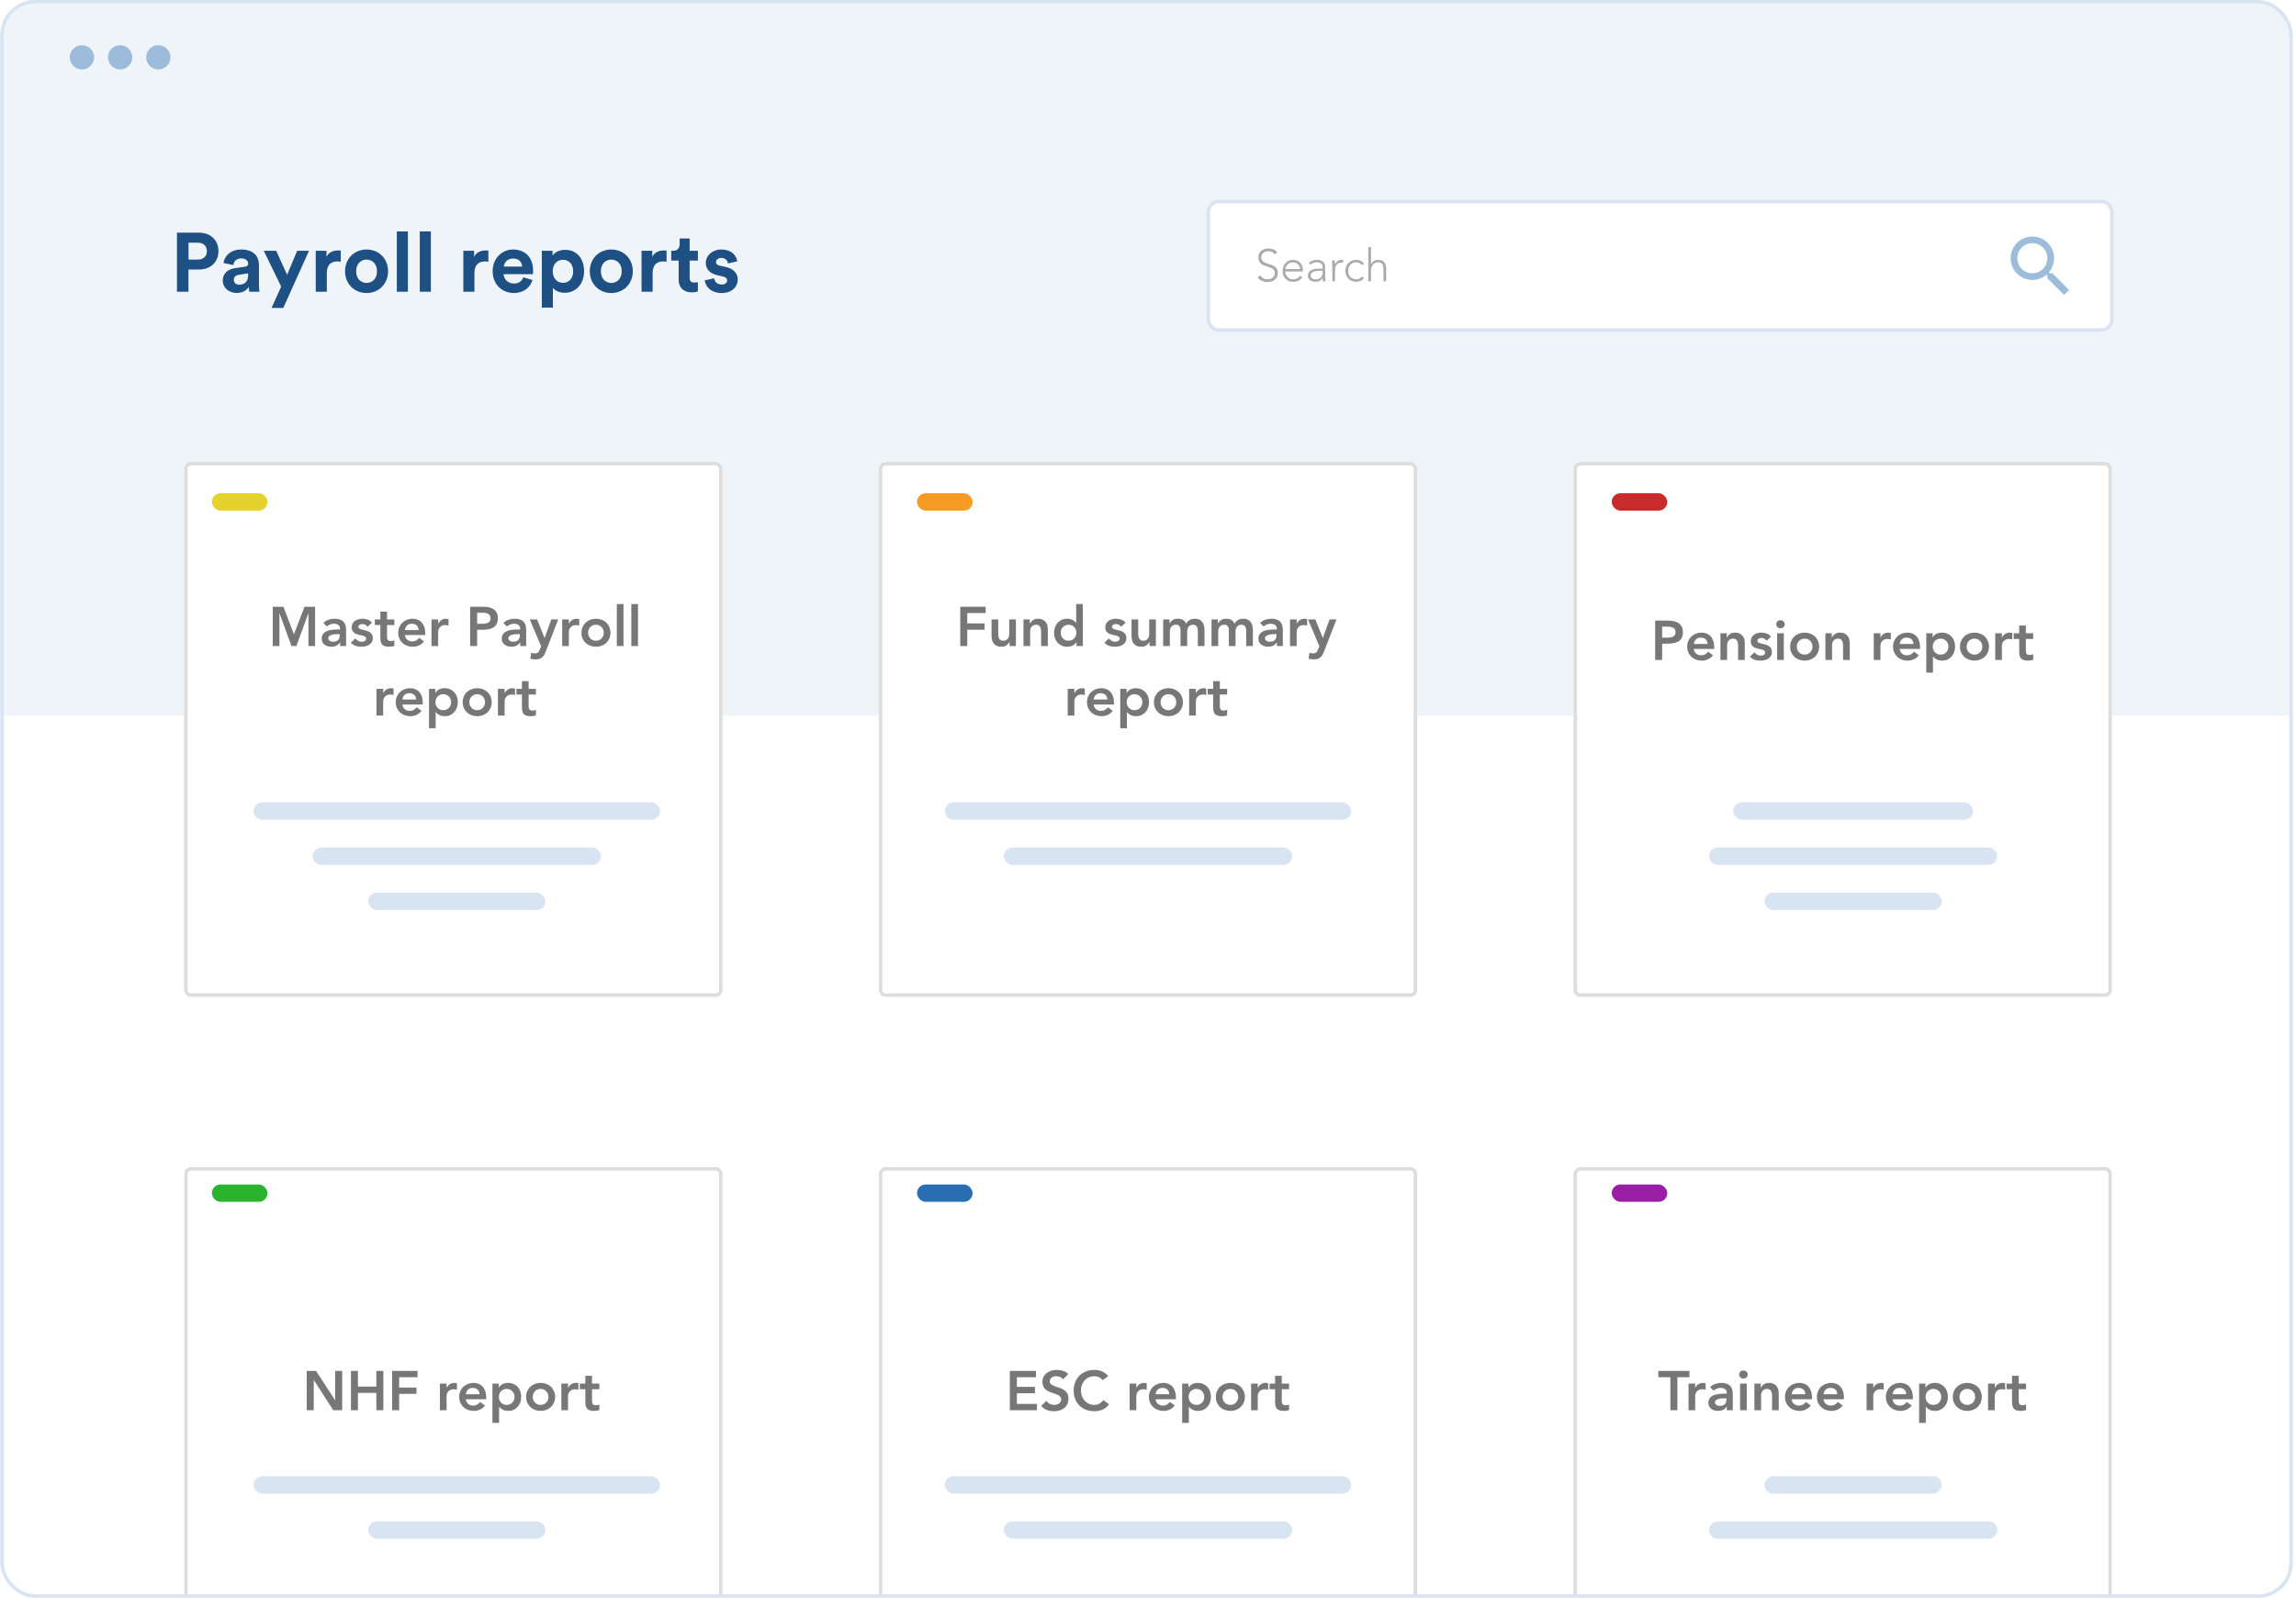 <svg width="661" height="460" viewBox="0 0 661 460" fill="none" xmlns="http://www.w3.org/2000/svg">
<rect x="0.584" y="0.5" width="659" height="459" rx="9.5" fill="white" stroke="#D8E4F1"/>
<path opacity="0.4" d="M0 11C0 5.477 4.477 1 10 1H650C655.523 1 660 5.477 660 11V206H0V11Z" fill="#D8E4F1"/>
<g filter="url(#filter0_d)">
<rect x="53" y="130" width="155" height="154" rx="2" fill="white"/>
<rect x="53.5" y="130.5" width="154" height="153" rx="1.5" stroke="#DDDDDD"/>
</g>
<g filter="url(#filter1_d)">
<rect x="253" y="130" width="155" height="154" rx="2" fill="white"/>
<rect x="253.5" y="130.5" width="154" height="153" rx="1.5" stroke="#DDDDDD"/>
</g>
<g filter="url(#filter2_d)">
<rect x="453" y="130" width="155" height="154" rx="2" fill="white"/>
<rect x="453.5" y="130.5" width="154" height="153" rx="1.5" stroke="#DDDDDD"/>
</g>
<rect x="464" y="142" width="16" height="5" rx="2.5" fill="#C92B2B"/>
<rect x="264" y="142" width="16" height="5" rx="2.5" fill="#F79B24"/>
<rect x="61" y="142" width="16" height="5" rx="2.5" fill="#E4D22F"/>
<path d="M78.523 174.672H81.595L84.619 182.608L87.675 174.672H90.715V186H88.795V176.592H88.763L85.323 186H83.915L80.475 176.592H80.443V186H78.523V174.672ZM97.911 184.944H97.863C97.586 185.381 97.234 185.701 96.807 185.904C96.381 186.096 95.911 186.192 95.399 186.192C95.047 186.192 94.701 186.144 94.359 186.048C94.029 185.952 93.73 185.808 93.463 185.616C93.207 185.424 92.999 185.184 92.839 184.896C92.679 184.608 92.599 184.272 92.599 183.888C92.599 183.472 92.674 183.12 92.823 182.832C92.973 182.533 93.17 182.288 93.415 182.096C93.671 181.893 93.965 181.733 94.295 181.616C94.626 181.499 94.967 181.413 95.319 181.36C95.682 181.296 96.045 181.259 96.407 181.248C96.77 181.227 97.111 181.216 97.431 181.216H97.911V181.008C97.911 180.528 97.746 180.171 97.415 179.936C97.085 179.691 96.663 179.568 96.151 179.568C95.746 179.568 95.367 179.643 95.015 179.792C94.663 179.931 94.359 180.123 94.103 180.368L93.095 179.36C93.522 178.923 94.018 178.608 94.583 178.416C95.159 178.224 95.751 178.128 96.359 178.128C96.903 178.128 97.362 178.192 97.735 178.32C98.109 178.437 98.418 178.592 98.663 178.784C98.909 178.976 99.095 179.2 99.223 179.456C99.362 179.701 99.458 179.952 99.511 180.208C99.575 180.464 99.613 180.715 99.623 180.96C99.634 181.195 99.639 181.403 99.639 181.584V186H97.911V184.944ZM97.799 182.56H97.399C97.133 182.56 96.834 182.571 96.503 182.592C96.173 182.613 95.858 182.667 95.559 182.752C95.271 182.827 95.026 182.944 94.823 183.104C94.621 183.253 94.519 183.467 94.519 183.744C94.519 183.925 94.557 184.08 94.631 184.208C94.717 184.325 94.823 184.427 94.951 184.512C95.079 184.597 95.223 184.661 95.383 184.704C95.543 184.736 95.703 184.752 95.863 184.752C96.525 184.752 97.01 184.597 97.319 184.288C97.639 183.968 97.799 183.536 97.799 182.992V182.56ZM105.801 180.448C105.428 179.925 104.927 179.664 104.297 179.664C104.041 179.664 103.791 179.728 103.545 179.856C103.3 179.984 103.177 180.192 103.177 180.48C103.177 180.715 103.279 180.885 103.481 180.992C103.684 181.099 103.94 181.189 104.249 181.264C104.559 181.339 104.889 181.419 105.241 181.504C105.604 181.579 105.94 181.701 106.249 181.872C106.559 182.032 106.815 182.256 107.017 182.544C107.22 182.832 107.321 183.227 107.321 183.728C107.321 184.187 107.22 184.576 107.017 184.896C106.825 185.205 106.569 185.456 106.249 185.648C105.94 185.84 105.588 185.979 105.193 186.064C104.799 186.149 104.404 186.192 104.009 186.192C103.412 186.192 102.863 186.107 102.361 185.936C101.86 185.765 101.412 185.456 101.017 185.008L102.297 183.808C102.543 184.085 102.804 184.315 103.081 184.496C103.369 184.667 103.716 184.752 104.121 184.752C104.26 184.752 104.404 184.736 104.553 184.704C104.703 184.672 104.841 184.619 104.969 184.544C105.097 184.469 105.199 184.379 105.273 184.272C105.359 184.155 105.401 184.021 105.401 183.872C105.401 183.605 105.3 183.408 105.097 183.28C104.895 183.152 104.639 183.051 104.329 182.976C104.02 182.891 103.684 182.816 103.321 182.752C102.969 182.677 102.639 182.565 102.329 182.416C102.02 182.256 101.764 182.037 101.561 181.76C101.359 181.483 101.257 181.099 101.257 180.608C101.257 180.181 101.343 179.813 101.513 179.504C101.695 179.184 101.929 178.923 102.217 178.72C102.505 178.517 102.836 178.368 103.209 178.272C103.583 178.176 103.961 178.128 104.345 178.128C104.857 178.128 105.364 178.219 105.865 178.4C106.367 178.571 106.772 178.869 107.081 179.296L105.801 180.448ZM107.919 179.952V178.32H109.503V176.096H111.423V178.32H113.535V179.952H111.423V183.312C111.423 183.696 111.492 184 111.631 184.224C111.78 184.448 112.068 184.56 112.495 184.56C112.665 184.56 112.852 184.544 113.055 184.512C113.257 184.469 113.417 184.405 113.535 184.32V185.936C113.332 186.032 113.081 186.096 112.783 186.128C112.495 186.171 112.239 186.192 112.015 186.192C111.503 186.192 111.081 186.133 110.751 186.016C110.431 185.909 110.175 185.744 109.983 185.52C109.801 185.285 109.673 184.997 109.599 184.656C109.535 184.315 109.503 183.92 109.503 183.472V179.952H107.919ZM116.569 182.832C116.633 183.408 116.857 183.856 117.241 184.176C117.625 184.496 118.089 184.656 118.633 184.656C119.113 184.656 119.513 184.56 119.833 184.368C120.164 184.165 120.452 183.915 120.697 183.616L122.073 184.656C121.625 185.211 121.124 185.605 120.569 185.84C120.015 186.075 119.433 186.192 118.825 186.192C118.249 186.192 117.705 186.096 117.193 185.904C116.681 185.712 116.239 185.44 115.865 185.088C115.492 184.736 115.193 184.315 114.969 183.824C114.756 183.323 114.649 182.768 114.649 182.16C114.649 181.552 114.756 181.003 114.969 180.512C115.193 180.011 115.492 179.584 115.865 179.232C116.239 178.88 116.681 178.608 117.193 178.416C117.705 178.224 118.249 178.128 118.825 178.128C119.359 178.128 119.844 178.224 120.281 178.416C120.729 178.597 121.108 178.864 121.417 179.216C121.737 179.568 121.983 180.005 122.153 180.528C122.335 181.04 122.425 181.632 122.425 182.304V182.832H116.569ZM120.505 181.392C120.495 180.827 120.319 180.384 119.977 180.064C119.636 179.733 119.161 179.568 118.553 179.568C117.977 179.568 117.519 179.733 117.177 180.064C116.847 180.395 116.644 180.837 116.569 181.392H120.505ZM124.221 178.32H126.141V179.536H126.173C126.386 179.088 126.69 178.741 127.085 178.496C127.479 178.251 127.933 178.128 128.445 178.128C128.562 178.128 128.674 178.139 128.781 178.16C128.898 178.181 129.015 178.208 129.133 178.24V180.096C128.973 180.053 128.813 180.021 128.653 180C128.503 179.968 128.354 179.952 128.205 179.952C127.757 179.952 127.394 180.037 127.117 180.208C126.85 180.368 126.642 180.555 126.493 180.768C126.354 180.981 126.258 181.195 126.205 181.408C126.162 181.621 126.141 181.781 126.141 181.888V186H124.221V178.32ZM135.35 174.672H139.158C139.702 174.672 140.225 174.725 140.726 174.832C141.238 174.939 141.686 175.12 142.07 175.376C142.454 175.621 142.758 175.957 142.982 176.384C143.217 176.8 143.334 177.323 143.334 177.952C143.334 178.667 143.211 179.243 142.966 179.68C142.721 180.117 142.39 180.459 141.974 180.704C141.558 180.939 141.073 181.099 140.518 181.184C139.974 181.269 139.403 181.312 138.806 181.312H137.366V186H135.35V174.672ZM138.582 179.584C138.87 179.584 139.169 179.573 139.478 179.552C139.787 179.531 140.07 179.467 140.326 179.36C140.593 179.253 140.806 179.093 140.966 178.88C141.137 178.667 141.222 178.368 141.222 177.984C141.222 177.632 141.147 177.355 140.998 177.152C140.849 176.939 140.657 176.779 140.422 176.672C140.187 176.555 139.926 176.48 139.638 176.448C139.35 176.416 139.073 176.4 138.806 176.4H137.366V179.584H138.582ZM149.755 184.944H149.707C149.43 185.381 149.078 185.701 148.651 185.904C148.225 186.096 147.755 186.192 147.243 186.192C146.891 186.192 146.545 186.144 146.203 186.048C145.873 185.952 145.574 185.808 145.307 185.616C145.051 185.424 144.843 185.184 144.683 184.896C144.523 184.608 144.443 184.272 144.443 183.888C144.443 183.472 144.518 183.12 144.667 182.832C144.817 182.533 145.014 182.288 145.259 182.096C145.515 181.893 145.809 181.733 146.139 181.616C146.47 181.499 146.811 181.413 147.163 181.36C147.526 181.296 147.889 181.259 148.251 181.248C148.614 181.227 148.955 181.216 149.275 181.216H149.755V181.008C149.755 180.528 149.59 180.171 149.259 179.936C148.929 179.691 148.507 179.568 147.995 179.568C147.59 179.568 147.211 179.643 146.859 179.792C146.507 179.931 146.203 180.123 145.947 180.368L144.939 179.36C145.366 178.923 145.862 178.608 146.427 178.416C147.003 178.224 147.595 178.128 148.203 178.128C148.747 178.128 149.206 178.192 149.579 178.32C149.953 178.437 150.262 178.592 150.507 178.784C150.753 178.976 150.939 179.2 151.067 179.456C151.206 179.701 151.302 179.952 151.355 180.208C151.419 180.464 151.457 180.715 151.467 180.96C151.478 181.195 151.483 181.403 151.483 181.584V186H149.755V184.944ZM149.643 182.56H149.243C148.977 182.56 148.678 182.571 148.347 182.592C148.017 182.613 147.702 182.667 147.403 182.752C147.115 182.827 146.87 182.944 146.667 183.104C146.465 183.253 146.363 183.467 146.363 183.744C146.363 183.925 146.401 184.08 146.475 184.208C146.561 184.325 146.667 184.427 146.795 184.512C146.923 184.597 147.067 184.661 147.227 184.704C147.387 184.736 147.547 184.752 147.707 184.752C148.369 184.752 148.854 184.597 149.163 184.288C149.483 183.968 149.643 183.536 149.643 182.992V182.56ZM152.509 178.32H154.621L156.765 183.648H156.797L158.717 178.32H160.717L157.085 187.648C156.946 188.011 156.792 188.325 156.621 188.592C156.461 188.869 156.269 189.099 156.045 189.28C155.821 189.472 155.554 189.611 155.245 189.696C154.946 189.792 154.584 189.84 154.157 189.84C153.656 189.84 153.165 189.776 152.685 189.648L152.925 187.92C153.074 187.973 153.229 188.016 153.389 188.048C153.56 188.091 153.73 188.112 153.901 188.112C154.136 188.112 154.333 188.091 154.493 188.048C154.653 188.005 154.786 187.936 154.893 187.84C155.01 187.755 155.106 187.637 155.181 187.488C155.256 187.349 155.336 187.179 155.421 186.976L155.789 186.064L152.509 178.32ZM161.846 178.32H163.766V179.536H163.798C164.011 179.088 164.315 178.741 164.71 178.496C165.104 178.251 165.558 178.128 166.07 178.128C166.187 178.128 166.299 178.139 166.406 178.16C166.523 178.181 166.64 178.208 166.758 178.24V180.096C166.598 180.053 166.438 180.021 166.278 180C166.128 179.968 165.979 179.952 165.83 179.952C165.382 179.952 165.019 180.037 164.742 180.208C164.475 180.368 164.267 180.555 164.118 180.768C163.979 180.981 163.883 181.195 163.83 181.408C163.787 181.621 163.766 181.781 163.766 181.888V186H161.846V178.32ZM167.399 182.16C167.399 181.552 167.506 181.003 167.719 180.512C167.943 180.011 168.242 179.584 168.615 179.232C168.989 178.88 169.431 178.608 169.943 178.416C170.455 178.224 170.999 178.128 171.575 178.128C172.151 178.128 172.695 178.224 173.207 178.416C173.719 178.608 174.162 178.88 174.535 179.232C174.909 179.584 175.202 180.011 175.415 180.512C175.639 181.003 175.751 181.552 175.751 182.16C175.751 182.768 175.639 183.323 175.415 183.824C175.202 184.315 174.909 184.736 174.535 185.088C174.162 185.44 173.719 185.712 173.207 185.904C172.695 186.096 172.151 186.192 171.575 186.192C170.999 186.192 170.455 186.096 169.943 185.904C169.431 185.712 168.989 185.44 168.615 185.088C168.242 184.736 167.943 184.315 167.719 183.824C167.506 183.323 167.399 182.768 167.399 182.16ZM169.319 182.16C169.319 182.459 169.367 182.747 169.463 183.024C169.57 183.301 169.719 183.547 169.911 183.76C170.114 183.973 170.354 184.144 170.631 184.272C170.909 184.4 171.223 184.464 171.575 184.464C171.927 184.464 172.242 184.4 172.519 184.272C172.797 184.144 173.031 183.973 173.223 183.76C173.426 183.547 173.575 183.301 173.671 183.024C173.778 182.747 173.831 182.459 173.831 182.16C173.831 181.861 173.778 181.573 173.671 181.296C173.575 181.019 173.426 180.773 173.223 180.56C173.031 180.347 172.797 180.176 172.519 180.048C172.242 179.92 171.927 179.856 171.575 179.856C171.223 179.856 170.909 179.92 170.631 180.048C170.354 180.176 170.114 180.347 169.911 180.56C169.719 180.773 169.57 181.019 169.463 181.296C169.367 181.573 169.319 181.861 169.319 182.16ZM177.581 173.904H179.501V186H177.581V173.904ZM181.753 173.904H183.673V186H181.753V173.904ZM108.385 198.32H110.305V199.536H110.337C110.55 199.088 110.854 198.741 111.249 198.496C111.644 198.251 112.097 198.128 112.609 198.128C112.726 198.128 112.838 198.139 112.945 198.16C113.062 198.181 113.18 198.208 113.297 198.24V200.096C113.137 200.053 112.977 200.021 112.817 200C112.668 199.968 112.518 199.952 112.369 199.952C111.921 199.952 111.558 200.037 111.281 200.208C111.014 200.368 110.806 200.555 110.657 200.768C110.518 200.981 110.422 201.195 110.369 201.408C110.326 201.621 110.305 201.781 110.305 201.888V206H108.385V198.32ZM115.858 202.832C115.922 203.408 116.146 203.856 116.53 204.176C116.914 204.496 117.378 204.656 117.922 204.656C118.402 204.656 118.802 204.56 119.122 204.368C119.453 204.165 119.741 203.915 119.986 203.616L121.362 204.656C120.914 205.211 120.413 205.605 119.858 205.84C119.304 206.075 118.722 206.192 118.114 206.192C117.538 206.192 116.994 206.096 116.482 205.904C115.97 205.712 115.528 205.44 115.154 205.088C114.781 204.736 114.482 204.315 114.258 203.824C114.045 203.323 113.938 202.768 113.938 202.16C113.938 201.552 114.045 201.003 114.258 200.512C114.482 200.011 114.781 199.584 115.154 199.232C115.528 198.88 115.97 198.608 116.482 198.416C116.994 198.224 117.538 198.128 118.114 198.128C118.648 198.128 119.133 198.224 119.57 198.416C120.018 198.597 120.397 198.864 120.706 199.216C121.026 199.568 121.272 200.005 121.442 200.528C121.624 201.04 121.714 201.632 121.714 202.304V202.832H115.858ZM119.794 201.392C119.784 200.827 119.608 200.384 119.266 200.064C118.925 199.733 118.45 199.568 117.842 199.568C117.266 199.568 116.808 199.733 116.466 200.064C116.136 200.395 115.933 200.837 115.858 201.392H119.794ZM123.51 198.32H125.334V199.472H125.366C125.643 199.003 126.017 198.661 126.486 198.448C126.955 198.235 127.462 198.128 128.006 198.128C128.593 198.128 129.121 198.235 129.59 198.448C130.059 198.651 130.459 198.933 130.79 199.296C131.121 199.659 131.371 200.085 131.542 200.576C131.713 201.067 131.798 201.595 131.798 202.16C131.798 202.725 131.707 203.253 131.526 203.744C131.345 204.235 131.089 204.661 130.758 205.024C130.438 205.387 130.049 205.675 129.59 205.888C129.131 206.091 128.63 206.192 128.086 206.192C127.723 206.192 127.403 206.155 127.126 206.08C126.849 206.005 126.603 205.909 126.39 205.792C126.177 205.675 125.995 205.552 125.846 205.424C125.697 205.285 125.574 205.152 125.478 205.024H125.43V209.648H123.51V198.32ZM129.878 202.16C129.878 201.861 129.825 201.573 129.718 201.296C129.622 201.019 129.473 200.773 129.27 200.56C129.078 200.347 128.843 200.176 128.566 200.048C128.289 199.92 127.974 199.856 127.622 199.856C127.27 199.856 126.955 199.92 126.678 200.048C126.401 200.176 126.161 200.347 125.958 200.56C125.766 200.773 125.617 201.019 125.51 201.296C125.414 201.573 125.366 201.861 125.366 202.16C125.366 202.459 125.414 202.747 125.51 203.024C125.617 203.301 125.766 203.547 125.958 203.76C126.161 203.973 126.401 204.144 126.678 204.272C126.955 204.4 127.27 204.464 127.622 204.464C127.974 204.464 128.289 204.4 128.566 204.272C128.843 204.144 129.078 203.973 129.27 203.76C129.473 203.547 129.622 203.301 129.718 203.024C129.825 202.747 129.878 202.459 129.878 202.16ZM133.204 202.16C133.204 201.552 133.311 201.003 133.524 200.512C133.748 200.011 134.047 199.584 134.42 199.232C134.793 198.88 135.236 198.608 135.748 198.416C136.26 198.224 136.804 198.128 137.38 198.128C137.956 198.128 138.5 198.224 139.012 198.416C139.524 198.608 139.967 198.88 140.34 199.232C140.713 199.584 141.007 200.011 141.22 200.512C141.444 201.003 141.556 201.552 141.556 202.16C141.556 202.768 141.444 203.323 141.22 203.824C141.007 204.315 140.713 204.736 140.34 205.088C139.967 205.44 139.524 205.712 139.012 205.904C138.5 206.096 137.956 206.192 137.38 206.192C136.804 206.192 136.26 206.096 135.748 205.904C135.236 205.712 134.793 205.44 134.42 205.088C134.047 204.736 133.748 204.315 133.524 203.824C133.311 203.323 133.204 202.768 133.204 202.16ZM135.124 202.16C135.124 202.459 135.172 202.747 135.268 203.024C135.375 203.301 135.524 203.547 135.716 203.76C135.919 203.973 136.159 204.144 136.436 204.272C136.713 204.4 137.028 204.464 137.38 204.464C137.732 204.464 138.047 204.4 138.324 204.272C138.601 204.144 138.836 203.973 139.028 203.76C139.231 203.547 139.38 203.301 139.476 203.024C139.583 202.747 139.636 202.459 139.636 202.16C139.636 201.861 139.583 201.573 139.476 201.296C139.38 201.019 139.231 200.773 139.028 200.56C138.836 200.347 138.601 200.176 138.324 200.048C138.047 199.92 137.732 199.856 137.38 199.856C137.028 199.856 136.713 199.92 136.436 200.048C136.159 200.176 135.919 200.347 135.716 200.56C135.524 200.773 135.375 201.019 135.268 201.296C135.172 201.573 135.124 201.861 135.124 202.16ZM143.354 198.32H145.274V199.536H145.306C145.519 199.088 145.823 198.741 146.218 198.496C146.612 198.251 147.066 198.128 147.578 198.128C147.695 198.128 147.807 198.139 147.914 198.16C148.031 198.181 148.148 198.208 148.266 198.24V200.096C148.106 200.053 147.946 200.021 147.786 200C147.636 199.968 147.487 199.952 147.338 199.952C146.89 199.952 146.527 200.037 146.25 200.208C145.983 200.368 145.775 200.555 145.626 200.768C145.487 200.981 145.391 201.195 145.338 201.408C145.295 201.621 145.274 201.781 145.274 201.888V206H143.354V198.32ZM148.676 199.952V198.32H150.26V196.096H152.18V198.32H154.292V199.952H152.18V203.312C152.18 203.696 152.25 204 152.388 204.224C152.538 204.448 152.826 204.56 153.252 204.56C153.423 204.56 153.61 204.544 153.812 204.512C154.015 204.469 154.175 204.405 154.292 204.32V205.936C154.09 206.032 153.839 206.096 153.54 206.128C153.252 206.171 152.996 206.192 152.772 206.192C152.26 206.192 151.839 206.133 151.508 206.016C151.188 205.909 150.932 205.744 150.74 205.52C150.559 205.285 150.431 204.997 150.356 204.656C150.292 204.315 150.26 203.92 150.26 203.472V199.952H148.676Z" fill="#777777"/>
<rect x="73" y="231" width="117" height="5" rx="2.5" fill="#D8E4F1"/>
<rect x="90" y="244" width="83" height="5" rx="2.5" fill="#D8E4F1"/>
<rect x="106" y="257" width="51" height="5" rx="2.5" fill="#D8E4F1"/>
<rect x="272" y="231" width="117" height="5" rx="2.5" fill="#D8E4F1"/>
<rect x="289" y="244" width="83" height="5" rx="2.5" fill="#D8E4F1"/>
<rect x="499" y="231" width="69" height="5" rx="2.5" fill="#D8E4F1"/>
<rect x="492" y="244" width="83" height="5" rx="2.5" fill="#D8E4F1"/>
<rect x="508" y="257" width="51" height="5" rx="2.5" fill="#D8E4F1"/>
<path d="M276.452 174.672H283.764V176.496H278.468V179.472H283.46V181.296H278.468V186H276.452V174.672ZM292.471 186H290.647V184.768H290.615C290.434 185.152 290.156 185.488 289.783 185.776C289.41 186.053 288.903 186.192 288.263 186.192C287.751 186.192 287.314 186.112 286.951 185.952C286.599 185.781 286.311 185.557 286.087 185.28C285.863 184.992 285.703 184.667 285.607 184.304C285.511 183.941 285.463 183.563 285.463 183.168V178.32H287.383V182.208C287.383 182.421 287.394 182.661 287.415 182.928C287.436 183.184 287.49 183.429 287.575 183.664C287.671 183.888 287.81 184.08 287.991 184.24C288.183 184.389 288.45 184.464 288.791 184.464C289.111 184.464 289.378 184.411 289.591 184.304C289.815 184.197 289.996 184.053 290.135 183.872C290.284 183.691 290.391 183.483 290.455 183.248C290.519 183.013 290.551 182.768 290.551 182.512V178.32H292.471V186ZM294.651 178.32H296.475V179.552H296.507C296.688 179.168 296.965 178.837 297.339 178.56C297.712 178.272 298.219 178.128 298.859 178.128C299.371 178.128 299.803 178.213 300.155 178.384C300.517 178.555 300.811 178.779 301.035 179.056C301.259 179.333 301.419 179.653 301.515 180.016C301.611 180.379 301.659 180.757 301.659 181.152V186H299.739V182.112C299.739 181.899 299.728 181.664 299.707 181.408C299.685 181.141 299.627 180.896 299.531 180.672C299.445 180.437 299.307 180.245 299.115 180.096C298.923 179.936 298.661 179.856 298.331 179.856C298.011 179.856 297.739 179.909 297.515 180.016C297.301 180.123 297.12 180.267 296.971 180.448C296.832 180.629 296.731 180.837 296.667 181.072C296.603 181.307 296.571 181.552 296.571 181.808V186H294.651V178.32ZM309.918 184.848H309.886C309.609 185.317 309.235 185.659 308.766 185.872C308.297 186.085 307.79 186.192 307.246 186.192C306.649 186.192 306.115 186.091 305.646 185.888C305.187 185.675 304.793 185.387 304.462 185.024C304.131 184.661 303.881 184.235 303.71 183.744C303.539 183.253 303.454 182.725 303.454 182.16C303.454 181.595 303.545 181.067 303.726 180.576C303.907 180.085 304.158 179.659 304.478 179.296C304.809 178.933 305.203 178.651 305.662 178.448C306.121 178.235 306.622 178.128 307.166 178.128C307.529 178.128 307.849 178.165 308.126 178.24C308.403 178.315 308.649 178.411 308.862 178.528C309.075 178.645 309.257 178.773 309.406 178.912C309.555 179.04 309.678 179.168 309.774 179.296H309.822V173.904H311.742V186H309.918V184.848ZM305.374 182.16C305.374 182.459 305.422 182.747 305.518 183.024C305.625 183.301 305.774 183.547 305.966 183.76C306.169 183.973 306.409 184.144 306.686 184.272C306.963 184.4 307.278 184.464 307.63 184.464C307.982 184.464 308.297 184.4 308.574 184.272C308.851 184.144 309.086 183.973 309.278 183.76C309.481 183.547 309.63 183.301 309.726 183.024C309.833 182.747 309.886 182.459 309.886 182.16C309.886 181.861 309.833 181.573 309.726 181.296C309.63 181.019 309.481 180.773 309.278 180.56C309.086 180.347 308.851 180.176 308.574 180.048C308.297 179.92 307.982 179.856 307.63 179.856C307.278 179.856 306.963 179.92 306.686 180.048C306.409 180.176 306.169 180.347 305.966 180.56C305.774 180.773 305.625 181.019 305.518 181.296C305.422 181.573 305.374 181.861 305.374 182.16ZM322.747 180.448C322.373 179.925 321.872 179.664 321.243 179.664C320.987 179.664 320.736 179.728 320.491 179.856C320.245 179.984 320.123 180.192 320.123 180.48C320.123 180.715 320.224 180.885 320.427 180.992C320.629 181.099 320.885 181.189 321.195 181.264C321.504 181.339 321.835 181.419 322.187 181.504C322.549 181.579 322.885 181.701 323.195 181.872C323.504 182.032 323.76 182.256 323.963 182.544C324.165 182.832 324.267 183.227 324.267 183.728C324.267 184.187 324.165 184.576 323.963 184.896C323.771 185.205 323.515 185.456 323.195 185.648C322.885 185.84 322.533 185.979 322.139 186.064C321.744 186.149 321.349 186.192 320.955 186.192C320.357 186.192 319.808 186.107 319.307 185.936C318.805 185.765 318.357 185.456 317.963 185.008L319.243 183.808C319.488 184.085 319.749 184.315 320.027 184.496C320.315 184.667 320.661 184.752 321.067 184.752C321.205 184.752 321.349 184.736 321.499 184.704C321.648 184.672 321.787 184.619 321.915 184.544C322.043 184.469 322.144 184.379 322.219 184.272C322.304 184.155 322.347 184.021 322.347 183.872C322.347 183.605 322.245 183.408 322.043 183.28C321.84 183.152 321.584 183.051 321.275 182.976C320.965 182.891 320.629 182.816 320.267 182.752C319.915 182.677 319.584 182.565 319.275 182.416C318.965 182.256 318.709 182.037 318.507 181.76C318.304 181.483 318.203 181.099 318.203 180.608C318.203 180.181 318.288 179.813 318.459 179.504C318.64 179.184 318.875 178.923 319.163 178.72C319.451 178.517 319.781 178.368 320.155 178.272C320.528 178.176 320.907 178.128 321.291 178.128C321.803 178.128 322.309 178.219 322.811 178.4C323.312 178.571 323.717 178.869 324.027 179.296L322.747 180.448ZM332.768 186H330.944V184.768H330.912C330.731 185.152 330.453 185.488 330.08 185.776C329.707 186.053 329.2 186.192 328.56 186.192C328.048 186.192 327.611 186.112 327.248 185.952C326.896 185.781 326.608 185.557 326.384 185.28C326.16 184.992 326 184.667 325.904 184.304C325.808 183.941 325.76 183.563 325.76 183.168V178.32H327.68V182.208C327.68 182.421 327.691 182.661 327.712 182.928C327.733 183.184 327.787 183.429 327.872 183.664C327.968 183.888 328.107 184.08 328.288 184.24C328.48 184.389 328.747 184.464 329.088 184.464C329.408 184.464 329.675 184.411 329.888 184.304C330.112 184.197 330.293 184.053 330.432 183.872C330.581 183.691 330.688 183.483 330.752 183.248C330.816 183.013 330.848 182.768 330.848 182.512V178.32H332.768V186ZM334.867 178.32H336.691V179.52H336.723C336.894 179.157 337.166 178.837 337.539 178.56C337.923 178.272 338.435 178.128 339.075 178.128C340.281 178.128 341.081 178.603 341.475 179.552C341.753 179.061 342.099 178.704 342.515 178.48C342.931 178.245 343.427 178.128 344.003 178.128C344.515 178.128 344.947 178.213 345.299 178.384C345.651 178.555 345.934 178.789 346.147 179.088C346.371 179.387 346.531 179.739 346.627 180.144C346.723 180.539 346.771 180.965 346.771 181.424V186H344.851V181.648C344.851 181.413 344.83 181.189 344.787 180.976C344.745 180.752 344.67 180.56 344.563 180.4C344.457 180.229 344.313 180.096 344.131 180C343.95 179.904 343.715 179.856 343.427 179.856C343.129 179.856 342.873 179.915 342.659 180.032C342.457 180.139 342.286 180.288 342.147 180.48C342.019 180.661 341.923 180.875 341.859 181.12C341.806 181.355 341.779 181.595 341.779 181.84V186H339.859V181.424C339.859 180.944 339.758 180.565 339.555 180.288C339.353 180 339.017 179.856 338.547 179.856C338.227 179.856 337.955 179.909 337.731 180.016C337.518 180.123 337.337 180.267 337.187 180.448C337.049 180.629 336.947 180.837 336.883 181.072C336.819 181.307 336.787 181.552 336.787 181.808V186H334.867V178.32ZM348.789 178.32H350.613V179.52H350.645C350.816 179.157 351.088 178.837 351.461 178.56C351.845 178.272 352.357 178.128 352.997 178.128C354.203 178.128 355.003 178.603 355.397 179.552C355.675 179.061 356.021 178.704 356.437 178.48C356.853 178.245 357.349 178.128 357.925 178.128C358.437 178.128 358.869 178.213 359.221 178.384C359.573 178.555 359.856 178.789 360.069 179.088C360.293 179.387 360.453 179.739 360.549 180.144C360.645 180.539 360.693 180.965 360.693 181.424V186H358.773V181.648C358.773 181.413 358.752 181.189 358.709 180.976C358.667 180.752 358.592 180.56 358.485 180.4C358.379 180.229 358.235 180.096 358.053 180C357.872 179.904 357.637 179.856 357.349 179.856C357.051 179.856 356.795 179.915 356.581 180.032C356.379 180.139 356.208 180.288 356.069 180.48C355.941 180.661 355.845 180.875 355.781 181.12C355.728 181.355 355.701 181.595 355.701 181.84V186H353.781V181.424C353.781 180.944 353.68 180.565 353.477 180.288C353.275 180 352.939 179.856 352.469 179.856C352.149 179.856 351.877 179.909 351.653 180.016C351.44 180.123 351.259 180.267 351.109 180.448C350.971 180.629 350.869 180.837 350.805 181.072C350.741 181.307 350.709 181.552 350.709 181.808V186H348.789V178.32ZM367.591 184.944H367.543C367.266 185.381 366.914 185.701 366.487 185.904C366.06 186.096 365.591 186.192 365.079 186.192C364.727 186.192 364.38 186.144 364.039 186.048C363.708 185.952 363.41 185.808 363.143 185.616C362.887 185.424 362.679 185.184 362.519 184.896C362.359 184.608 362.279 184.272 362.279 183.888C362.279 183.472 362.354 183.12 362.503 182.832C362.652 182.533 362.85 182.288 363.095 182.096C363.351 181.893 363.644 181.733 363.975 181.616C364.306 181.499 364.647 181.413 364.999 181.36C365.362 181.296 365.724 181.259 366.087 181.248C366.45 181.227 366.791 181.216 367.111 181.216H367.591V181.008C367.591 180.528 367.426 180.171 367.095 179.936C366.764 179.691 366.343 179.568 365.831 179.568C365.426 179.568 365.047 179.643 364.695 179.792C364.343 179.931 364.039 180.123 363.783 180.368L362.775 179.36C363.202 178.923 363.698 178.608 364.263 178.416C364.839 178.224 365.431 178.128 366.039 178.128C366.583 178.128 367.042 178.192 367.415 178.32C367.788 178.437 368.098 178.592 368.343 178.784C368.588 178.976 368.775 179.2 368.903 179.456C369.042 179.701 369.138 179.952 369.191 180.208C369.255 180.464 369.292 180.715 369.303 180.96C369.314 181.195 369.319 181.403 369.319 181.584V186H367.591V184.944ZM367.479 182.56H367.079C366.812 182.56 366.514 182.571 366.183 182.592C365.852 182.613 365.538 182.667 365.239 182.752C364.951 182.827 364.706 182.944 364.503 183.104C364.3 183.253 364.199 183.467 364.199 183.744C364.199 183.925 364.236 184.08 364.311 184.208C364.396 184.325 364.503 184.427 364.631 184.512C364.759 184.597 364.903 184.661 365.063 184.704C365.223 184.736 365.383 184.752 365.543 184.752C366.204 184.752 366.69 184.597 366.999 184.288C367.319 183.968 367.479 183.536 367.479 182.992V182.56ZM371.385 178.32H373.305V179.536H373.337C373.55 179.088 373.854 178.741 374.249 178.496C374.644 178.251 375.097 178.128 375.609 178.128C375.726 178.128 375.838 178.139 375.945 178.16C376.062 178.181 376.18 178.208 376.297 178.24V180.096C376.137 180.053 375.977 180.021 375.817 180C375.668 179.968 375.518 179.952 375.369 179.952C374.921 179.952 374.558 180.037 374.281 180.208C374.014 180.368 373.806 180.555 373.657 180.768C373.518 180.981 373.422 181.195 373.369 181.408C373.326 181.621 373.305 181.781 373.305 181.888V186H371.385V178.32ZM376.564 178.32H378.676L380.82 183.648H380.852L382.772 178.32H384.772L381.14 187.648C381.001 188.011 380.846 188.325 380.676 188.592C380.516 188.869 380.324 189.099 380.1 189.28C379.876 189.472 379.609 189.611 379.3 189.696C379.001 189.792 378.638 189.84 378.212 189.84C377.71 189.84 377.22 189.776 376.74 189.648L376.98 187.92C377.129 187.973 377.284 188.016 377.444 188.048C377.614 188.091 377.785 188.112 377.956 188.112C378.19 188.112 378.388 188.091 378.548 188.048C378.708 188.005 378.841 187.936 378.948 187.84C379.065 187.755 379.161 187.637 379.236 187.488C379.31 187.349 379.39 187.179 379.476 186.976L379.844 186.064L376.564 178.32ZM307.385 198.32H309.305V199.536H309.337C309.55 199.088 309.854 198.741 310.249 198.496C310.644 198.251 311.097 198.128 311.609 198.128C311.726 198.128 311.838 198.139 311.945 198.16C312.062 198.181 312.18 198.208 312.297 198.24V200.096C312.137 200.053 311.977 200.021 311.817 200C311.668 199.968 311.518 199.952 311.369 199.952C310.921 199.952 310.558 200.037 310.281 200.208C310.014 200.368 309.806 200.555 309.657 200.768C309.518 200.981 309.422 201.195 309.369 201.408C309.326 201.621 309.305 201.781 309.305 201.888V206H307.385V198.32ZM314.858 202.832C314.922 203.408 315.146 203.856 315.53 204.176C315.914 204.496 316.378 204.656 316.922 204.656C317.402 204.656 317.802 204.56 318.122 204.368C318.453 204.165 318.741 203.915 318.986 203.616L320.362 204.656C319.914 205.211 319.413 205.605 318.858 205.84C318.304 206.075 317.722 206.192 317.114 206.192C316.538 206.192 315.994 206.096 315.482 205.904C314.97 205.712 314.528 205.44 314.154 205.088C313.781 204.736 313.482 204.315 313.258 203.824C313.045 203.323 312.938 202.768 312.938 202.16C312.938 201.552 313.045 201.003 313.258 200.512C313.482 200.011 313.781 199.584 314.154 199.232C314.528 198.88 314.97 198.608 315.482 198.416C315.994 198.224 316.538 198.128 317.114 198.128C317.648 198.128 318.133 198.224 318.57 198.416C319.018 198.597 319.397 198.864 319.706 199.216C320.026 199.568 320.272 200.005 320.442 200.528C320.624 201.04 320.714 201.632 320.714 202.304V202.832H314.858ZM318.794 201.392C318.784 200.827 318.608 200.384 318.266 200.064C317.925 199.733 317.45 199.568 316.842 199.568C316.266 199.568 315.808 199.733 315.466 200.064C315.136 200.395 314.933 200.837 314.858 201.392H318.794ZM322.51 198.32H324.334V199.472H324.366C324.643 199.003 325.017 198.661 325.486 198.448C325.955 198.235 326.462 198.128 327.006 198.128C327.593 198.128 328.121 198.235 328.59 198.448C329.059 198.651 329.459 198.933 329.79 199.296C330.121 199.659 330.371 200.085 330.542 200.576C330.713 201.067 330.798 201.595 330.798 202.16C330.798 202.725 330.707 203.253 330.526 203.744C330.345 204.235 330.089 204.661 329.758 205.024C329.438 205.387 329.049 205.675 328.59 205.888C328.131 206.091 327.63 206.192 327.086 206.192C326.723 206.192 326.403 206.155 326.126 206.08C325.849 206.005 325.603 205.909 325.39 205.792C325.177 205.675 324.995 205.552 324.846 205.424C324.697 205.285 324.574 205.152 324.478 205.024H324.43V209.648H322.51V198.32ZM328.878 202.16C328.878 201.861 328.825 201.573 328.718 201.296C328.622 201.019 328.473 200.773 328.27 200.56C328.078 200.347 327.843 200.176 327.566 200.048C327.289 199.92 326.974 199.856 326.622 199.856C326.27 199.856 325.955 199.92 325.678 200.048C325.401 200.176 325.161 200.347 324.958 200.56C324.766 200.773 324.617 201.019 324.51 201.296C324.414 201.573 324.366 201.861 324.366 202.16C324.366 202.459 324.414 202.747 324.51 203.024C324.617 203.301 324.766 203.547 324.958 203.76C325.161 203.973 325.401 204.144 325.678 204.272C325.955 204.4 326.27 204.464 326.622 204.464C326.974 204.464 327.289 204.4 327.566 204.272C327.843 204.144 328.078 203.973 328.27 203.76C328.473 203.547 328.622 203.301 328.718 203.024C328.825 202.747 328.878 202.459 328.878 202.16ZM332.204 202.16C332.204 201.552 332.311 201.003 332.524 200.512C332.748 200.011 333.047 199.584 333.42 199.232C333.793 198.88 334.236 198.608 334.748 198.416C335.26 198.224 335.804 198.128 336.38 198.128C336.956 198.128 337.5 198.224 338.012 198.416C338.524 198.608 338.967 198.88 339.34 199.232C339.713 199.584 340.007 200.011 340.22 200.512C340.444 201.003 340.556 201.552 340.556 202.16C340.556 202.768 340.444 203.323 340.22 203.824C340.007 204.315 339.713 204.736 339.34 205.088C338.967 205.44 338.524 205.712 338.012 205.904C337.5 206.096 336.956 206.192 336.38 206.192C335.804 206.192 335.26 206.096 334.748 205.904C334.236 205.712 333.793 205.44 333.42 205.088C333.047 204.736 332.748 204.315 332.524 203.824C332.311 203.323 332.204 202.768 332.204 202.16ZM334.124 202.16C334.124 202.459 334.172 202.747 334.268 203.024C334.375 203.301 334.524 203.547 334.716 203.76C334.919 203.973 335.159 204.144 335.436 204.272C335.713 204.4 336.028 204.464 336.38 204.464C336.732 204.464 337.047 204.4 337.324 204.272C337.601 204.144 337.836 203.973 338.028 203.76C338.231 203.547 338.38 203.301 338.476 203.024C338.583 202.747 338.636 202.459 338.636 202.16C338.636 201.861 338.583 201.573 338.476 201.296C338.38 201.019 338.231 200.773 338.028 200.56C337.836 200.347 337.601 200.176 337.324 200.048C337.047 199.92 336.732 199.856 336.38 199.856C336.028 199.856 335.713 199.92 335.436 200.048C335.159 200.176 334.919 200.347 334.716 200.56C334.524 200.773 334.375 201.019 334.268 201.296C334.172 201.573 334.124 201.861 334.124 202.16ZM342.354 198.32H344.274V199.536H344.306C344.519 199.088 344.823 198.741 345.218 198.496C345.612 198.251 346.066 198.128 346.578 198.128C346.695 198.128 346.807 198.139 346.914 198.16C347.031 198.181 347.148 198.208 347.266 198.24V200.096C347.106 200.053 346.946 200.021 346.786 200C346.636 199.968 346.487 199.952 346.338 199.952C345.89 199.952 345.527 200.037 345.25 200.208C344.983 200.368 344.775 200.555 344.626 200.768C344.487 200.981 344.391 201.195 344.338 201.408C344.295 201.621 344.274 201.781 344.274 201.888V206H342.354V198.32ZM347.676 199.952V198.32H349.26V196.096H351.18V198.32H353.292V199.952H351.18V203.312C351.18 203.696 351.25 204 351.388 204.224C351.538 204.448 351.826 204.56 352.252 204.56C352.423 204.56 352.61 204.544 352.812 204.512C353.015 204.469 353.175 204.405 353.292 204.32V205.936C353.09 206.032 352.839 206.096 352.54 206.128C352.252 206.171 351.996 206.192 351.772 206.192C351.26 206.192 350.839 206.133 350.508 206.016C350.188 205.909 349.932 205.744 349.74 205.52C349.559 205.285 349.431 204.997 349.356 204.656C349.292 204.315 349.26 203.92 349.26 203.472V199.952H347.676Z" fill="#777777"/>
<path d="M476.506 178.672H480.314C480.858 178.672 481.381 178.725 481.882 178.832C482.394 178.939 482.842 179.12 483.226 179.376C483.61 179.621 483.914 179.957 484.138 180.384C484.373 180.8 484.49 181.323 484.49 181.952C484.49 182.667 484.368 183.243 484.122 183.68C483.877 184.117 483.546 184.459 483.13 184.704C482.714 184.939 482.229 185.099 481.674 185.184C481.13 185.269 480.56 185.312 479.962 185.312H478.522V190H476.506V178.672ZM479.738 183.584C480.026 183.584 480.325 183.573 480.634 183.552C480.944 183.531 481.226 183.467 481.482 183.36C481.749 183.253 481.962 183.093 482.122 182.88C482.293 182.667 482.378 182.368 482.378 181.984C482.378 181.632 482.304 181.355 482.154 181.152C482.005 180.939 481.813 180.779 481.578 180.672C481.344 180.555 481.082 180.48 480.794 180.448C480.506 180.416 480.229 180.4 479.962 180.4H478.522V183.584H479.738ZM487.647 186.832C487.711 187.408 487.935 187.856 488.319 188.176C488.703 188.496 489.167 188.656 489.711 188.656C490.191 188.656 490.591 188.56 490.911 188.368C491.242 188.165 491.53 187.915 491.775 187.616L493.151 188.656C492.703 189.211 492.202 189.605 491.647 189.84C491.093 190.075 490.511 190.192 489.903 190.192C489.327 190.192 488.783 190.096 488.271 189.904C487.759 189.712 487.317 189.44 486.943 189.088C486.57 188.736 486.271 188.315 486.047 187.824C485.834 187.323 485.727 186.768 485.727 186.16C485.727 185.552 485.834 185.003 486.047 184.512C486.271 184.011 486.57 183.584 486.943 183.232C487.317 182.88 487.759 182.608 488.271 182.416C488.783 182.224 489.327 182.128 489.903 182.128C490.437 182.128 490.922 182.224 491.359 182.416C491.807 182.597 492.186 182.864 492.495 183.216C492.815 183.568 493.061 184.005 493.231 184.528C493.413 185.04 493.503 185.632 493.503 186.304V186.832H487.647ZM491.583 185.392C491.573 184.827 491.397 184.384 491.055 184.064C490.714 183.733 490.239 183.568 489.631 183.568C489.055 183.568 488.597 183.733 488.255 184.064C487.925 184.395 487.722 184.837 487.647 185.392H491.583ZM495.299 182.32H497.123V183.552H497.155C497.336 183.168 497.614 182.837 497.987 182.56C498.36 182.272 498.867 182.128 499.507 182.128C500.019 182.128 500.451 182.213 500.803 182.384C501.166 182.555 501.459 182.779 501.683 183.056C501.907 183.333 502.067 183.653 502.163 184.016C502.259 184.379 502.307 184.757 502.307 185.152V190H500.387V186.112C500.387 185.899 500.376 185.664 500.355 185.408C500.334 185.141 500.275 184.896 500.179 184.672C500.094 184.437 499.955 184.245 499.763 184.096C499.571 183.936 499.31 183.856 498.979 183.856C498.659 183.856 498.387 183.909 498.163 184.016C497.95 184.123 497.768 184.267 497.619 184.448C497.48 184.629 497.379 184.837 497.315 185.072C497.251 185.307 497.219 185.552 497.219 185.808V190H495.299V182.32ZM508.582 184.448C508.209 183.925 507.708 183.664 507.078 183.664C506.822 183.664 506.572 183.728 506.326 183.856C506.081 183.984 505.958 184.192 505.958 184.48C505.958 184.715 506.06 184.885 506.262 184.992C506.465 185.099 506.721 185.189 507.03 185.264C507.34 185.339 507.67 185.419 508.022 185.504C508.385 185.579 508.721 185.701 509.03 185.872C509.34 186.032 509.596 186.256 509.798 186.544C510.001 186.832 510.102 187.227 510.102 187.728C510.102 188.187 510.001 188.576 509.798 188.896C509.606 189.205 509.35 189.456 509.03 189.648C508.721 189.84 508.369 189.979 507.974 190.064C507.58 190.149 507.185 190.192 506.79 190.192C506.193 190.192 505.644 190.107 505.142 189.936C504.641 189.765 504.193 189.456 503.798 189.008L505.078 187.808C505.324 188.085 505.585 188.315 505.862 188.496C506.15 188.667 506.497 188.752 506.902 188.752C507.041 188.752 507.185 188.736 507.334 188.704C507.484 188.672 507.622 188.619 507.75 188.544C507.878 188.469 507.98 188.379 508.054 188.272C508.14 188.155 508.182 188.021 508.182 187.872C508.182 187.605 508.081 187.408 507.878 187.28C507.676 187.152 507.42 187.051 507.11 186.976C506.801 186.891 506.465 186.816 506.102 186.752C505.75 186.677 505.42 186.565 505.11 186.416C504.801 186.256 504.545 186.037 504.342 185.76C504.14 185.483 504.038 185.099 504.038 184.608C504.038 184.181 504.124 183.813 504.294 183.504C504.476 183.184 504.71 182.923 504.998 182.72C505.286 182.517 505.617 182.368 505.99 182.272C506.364 182.176 506.742 182.128 507.126 182.128C507.638 182.128 508.145 182.219 508.646 182.4C509.148 182.571 509.553 182.869 509.862 183.296L508.582 184.448ZM511.628 182.32H513.548V190H511.628V182.32ZM511.356 179.712C511.356 179.403 511.468 179.136 511.692 178.912C511.926 178.677 512.22 178.56 512.572 178.56C512.924 178.56 513.217 178.672 513.452 178.896C513.697 179.109 513.82 179.381 513.82 179.712C513.82 180.043 513.697 180.32 513.452 180.544C513.217 180.757 512.924 180.864 512.572 180.864C512.22 180.864 511.926 180.752 511.692 180.528C511.468 180.293 511.356 180.021 511.356 179.712ZM515.368 186.16C515.368 185.552 515.475 185.003 515.688 184.512C515.912 184.011 516.211 183.584 516.584 183.232C516.957 182.88 517.4 182.608 517.912 182.416C518.424 182.224 518.968 182.128 519.544 182.128C520.12 182.128 520.664 182.224 521.176 182.416C521.688 182.608 522.131 182.88 522.504 183.232C522.877 183.584 523.171 184.011 523.384 184.512C523.608 185.003 523.72 185.552 523.72 186.16C523.72 186.768 523.608 187.323 523.384 187.824C523.171 188.315 522.877 188.736 522.504 189.088C522.131 189.44 521.688 189.712 521.176 189.904C520.664 190.096 520.12 190.192 519.544 190.192C518.968 190.192 518.424 190.096 517.912 189.904C517.4 189.712 516.957 189.44 516.584 189.088C516.211 188.736 515.912 188.315 515.688 187.824C515.475 187.323 515.368 186.768 515.368 186.16ZM517.288 186.16C517.288 186.459 517.336 186.747 517.432 187.024C517.539 187.301 517.688 187.547 517.88 187.76C518.083 187.973 518.323 188.144 518.6 188.272C518.877 188.4 519.192 188.464 519.544 188.464C519.896 188.464 520.211 188.4 520.488 188.272C520.765 188.144 521 187.973 521.192 187.76C521.395 187.547 521.544 187.301 521.64 187.024C521.747 186.747 521.8 186.459 521.8 186.16C521.8 185.861 521.747 185.573 521.64 185.296C521.544 185.019 521.395 184.773 521.192 184.56C521 184.347 520.765 184.176 520.488 184.048C520.211 183.92 519.896 183.856 519.544 183.856C519.192 183.856 518.877 183.92 518.6 184.048C518.323 184.176 518.083 184.347 517.88 184.56C517.688 184.773 517.539 185.019 517.432 185.296C517.336 185.573 517.288 185.861 517.288 186.16ZM525.518 182.32H527.342V183.552H527.374C527.555 183.168 527.832 182.837 528.206 182.56C528.579 182.272 529.086 182.128 529.726 182.128C530.238 182.128 530.67 182.213 531.022 182.384C531.384 182.555 531.678 182.779 531.902 183.056C532.126 183.333 532.286 183.653 532.382 184.016C532.478 184.379 532.526 184.757 532.526 185.152V190H530.606V186.112C530.606 185.899 530.595 185.664 530.574 185.408C530.552 185.141 530.494 184.896 530.398 184.672C530.312 184.437 530.174 184.245 529.982 184.096C529.79 183.936 529.528 183.856 529.198 183.856C528.878 183.856 528.606 183.909 528.382 184.016C528.168 184.123 527.987 184.267 527.838 184.448C527.699 184.629 527.598 184.837 527.534 185.072C527.47 185.307 527.438 185.552 527.438 185.808V190H525.518V182.32ZM539.44 182.32H541.36V183.536H541.392C541.605 183.088 541.909 182.741 542.304 182.496C542.698 182.251 543.152 182.128 543.664 182.128C543.781 182.128 543.893 182.139 544 182.16C544.117 182.181 544.234 182.208 544.352 182.24V184.096C544.192 184.053 544.032 184.021 543.872 184C543.722 183.968 543.573 183.952 543.424 183.952C542.976 183.952 542.613 184.037 542.336 184.208C542.069 184.368 541.861 184.555 541.712 184.768C541.573 184.981 541.477 185.195 541.424 185.408C541.381 185.621 541.36 185.781 541.36 185.888V190H539.44V182.32ZM546.913 186.832C546.977 187.408 547.201 187.856 547.585 188.176C547.969 188.496 548.433 188.656 548.977 188.656C549.457 188.656 549.857 188.56 550.177 188.368C550.508 188.165 550.796 187.915 551.041 187.616L552.417 188.656C551.969 189.211 551.468 189.605 550.913 189.84C550.358 190.075 549.777 190.192 549.169 190.192C548.593 190.192 548.049 190.096 547.537 189.904C547.025 189.712 546.582 189.44 546.209 189.088C545.836 188.736 545.537 188.315 545.313 187.824C545.1 187.323 544.993 186.768 544.993 186.16C544.993 185.552 545.1 185.003 545.313 184.512C545.537 184.011 545.836 183.584 546.209 183.232C546.582 182.88 547.025 182.608 547.537 182.416C548.049 182.224 548.593 182.128 549.169 182.128C549.702 182.128 550.188 182.224 550.625 182.416C551.073 182.597 551.452 182.864 551.761 183.216C552.081 183.568 552.326 184.005 552.497 184.528C552.678 185.04 552.769 185.632 552.769 186.304V186.832H546.913ZM550.849 185.392C550.838 184.827 550.662 184.384 550.321 184.064C549.98 183.733 549.505 183.568 548.897 183.568C548.321 183.568 547.862 183.733 547.521 184.064C547.19 184.395 546.988 184.837 546.913 185.392H550.849ZM554.565 182.32H556.389V183.472H556.421C556.698 183.003 557.071 182.661 557.541 182.448C558.01 182.235 558.517 182.128 559.061 182.128C559.647 182.128 560.175 182.235 560.645 182.448C561.114 182.651 561.514 182.933 561.845 183.296C562.175 183.659 562.426 184.085 562.597 184.576C562.767 185.067 562.853 185.595 562.853 186.16C562.853 186.725 562.762 187.253 562.581 187.744C562.399 188.235 562.143 188.661 561.813 189.024C561.493 189.387 561.103 189.675 560.645 189.888C560.186 190.091 559.685 190.192 559.141 190.192C558.778 190.192 558.458 190.155 558.181 190.08C557.903 190.005 557.658 189.909 557.445 189.792C557.231 189.675 557.05 189.552 556.901 189.424C556.751 189.285 556.629 189.152 556.533 189.024H556.485V193.648H554.565V182.32ZM560.933 186.16C560.933 185.861 560.879 185.573 560.773 185.296C560.677 185.019 560.527 184.773 560.325 184.56C560.133 184.347 559.898 184.176 559.621 184.048C559.343 183.92 559.029 183.856 558.677 183.856C558.325 183.856 558.01 183.92 557.733 184.048C557.455 184.176 557.215 184.347 557.013 184.56C556.821 184.773 556.671 185.019 556.565 185.296C556.469 185.573 556.421 185.861 556.421 186.16C556.421 186.459 556.469 186.747 556.565 187.024C556.671 187.301 556.821 187.547 557.013 187.76C557.215 187.973 557.455 188.144 557.733 188.272C558.01 188.4 558.325 188.464 558.677 188.464C559.029 188.464 559.343 188.4 559.621 188.272C559.898 188.144 560.133 187.973 560.325 187.76C560.527 187.547 560.677 187.301 560.773 187.024C560.879 186.747 560.933 186.459 560.933 186.16ZM564.259 186.16C564.259 185.552 564.365 185.003 564.579 184.512C564.803 184.011 565.101 183.584 565.475 183.232C565.848 182.88 566.291 182.608 566.803 182.416C567.315 182.224 567.859 182.128 568.435 182.128C569.011 182.128 569.555 182.224 570.067 182.416C570.579 182.608 571.021 182.88 571.395 183.232C571.768 183.584 572.061 184.011 572.275 184.512C572.499 185.003 572.611 185.552 572.611 186.16C572.611 186.768 572.499 187.323 572.275 187.824C572.061 188.315 571.768 188.736 571.395 189.088C571.021 189.44 570.579 189.712 570.067 189.904C569.555 190.096 569.011 190.192 568.435 190.192C567.859 190.192 567.315 190.096 566.803 189.904C566.291 189.712 565.848 189.44 565.475 189.088C565.101 188.736 564.803 188.315 564.579 187.824C564.365 187.323 564.259 186.768 564.259 186.16ZM566.179 186.16C566.179 186.459 566.227 186.747 566.323 187.024C566.429 187.301 566.579 187.547 566.771 187.76C566.973 187.973 567.213 188.144 567.491 188.272C567.768 188.4 568.083 188.464 568.435 188.464C568.787 188.464 569.101 188.4 569.379 188.272C569.656 188.144 569.891 187.973 570.083 187.76C570.285 187.547 570.435 187.301 570.531 187.024C570.637 186.747 570.691 186.459 570.691 186.16C570.691 185.861 570.637 185.573 570.531 185.296C570.435 185.019 570.285 184.773 570.083 184.56C569.891 184.347 569.656 184.176 569.379 184.048C569.101 183.92 568.787 183.856 568.435 183.856C568.083 183.856 567.768 183.92 567.491 184.048C567.213 184.176 566.973 184.347 566.771 184.56C566.579 184.773 566.429 185.019 566.323 185.296C566.227 185.573 566.179 185.861 566.179 186.16ZM574.408 182.32H576.328V183.536H576.36C576.574 183.088 576.878 182.741 577.272 182.496C577.667 182.251 578.12 182.128 578.632 182.128C578.75 182.128 578.862 182.139 578.968 182.16C579.086 182.181 579.203 182.208 579.32 182.24V184.096C579.16 184.053 579 184.021 578.84 184C578.691 183.968 578.542 183.952 578.392 183.952C577.944 183.952 577.582 184.037 577.304 184.208C577.038 184.368 576.83 184.555 576.68 184.768C576.542 184.981 576.446 185.195 576.392 185.408C576.35 185.621 576.328 185.781 576.328 185.888V190H574.408V182.32ZM579.731 183.952V182.32H581.315V180.096H583.235V182.32H585.347V183.952H583.235V187.312C583.235 187.696 583.304 188 583.443 188.224C583.592 188.448 583.88 188.56 584.307 188.56C584.478 188.56 584.664 188.544 584.867 188.512C585.07 188.469 585.23 188.405 585.347 188.32V189.936C585.144 190.032 584.894 190.096 584.595 190.128C584.307 190.171 584.051 190.192 583.827 190.192C583.315 190.192 582.894 190.133 582.563 190.016C582.243 189.909 581.987 189.744 581.795 189.52C581.614 189.285 581.486 188.997 581.411 188.656C581.347 188.315 581.315 187.92 581.315 187.472V183.952H579.731Z" fill="#777777"/>
<g clip-path="url(#clip0)">
<g filter="url(#filter3_d)">
<path d="M53 335C53 333.895 53.895 333 55 333H206C207.105 333 208 333.895 208 335V469H53V335Z" fill="white"/>
<path d="M55 333.5H206C206.828 333.5 207.5 334.172 207.5 335V468.5H53.5V335C53.5 334.172 54.172 333.5 55 333.5Z" stroke="#DDDDDD"/>
</g>
<rect x="61" y="341" width="16" height="5" rx="2.5" fill="#29B32F"/>
<g filter="url(#filter4_d)">
<path d="M253 335C253 333.895 253.895 333 255 333H406C407.105 333 408 333.895 408 335V469H253V335Z" fill="white"/>
<path d="M255 333.5H406C406.828 333.5 407.5 334.172 407.5 335V468.5H253.5V335C253.5 334.172 254.172 333.5 255 333.5Z" stroke="#DDDDDD"/>
</g>
<rect x="264" y="341" width="16" height="5" rx="2.5" fill="#296DB3"/>
<g filter="url(#filter5_d)">
<path d="M453 335C453 333.895 453.895 333 455 333H606C607.105 333 608 333.895 608 335V469H453V335Z" fill="white"/>
<path d="M455 333.5H606C606.828 333.5 607.5 334.172 607.5 335V468.5H453.5V335C453.5 334.172 454.172 333.5 455 333.5Z" stroke="#DDDDDD"/>
</g>
<rect x="464" y="341" width="16" height="5" rx="2.5" fill="#991FA4"/>
<rect x="73" y="425" width="117" height="5" rx="2.5" fill="#D8E4F1"/>
<rect x="106" y="438" width="51" height="5" rx="2.5" fill="#D8E4F1"/>
<rect x="272" y="425" width="117" height="5" rx="2.5" fill="#D8E4F1"/>
<rect x="289" y="438" width="83" height="5" rx="2.5" fill="#D8E4F1"/>
<rect width="83" height="5" rx="2.5" transform="matrix(1 0 0 -1 492 443)" fill="#D8E4F1"/>
<rect width="51" height="5" rx="2.5" transform="matrix(1 0 0 -1 508 430)" fill="#D8E4F1"/>
<path d="M88.303 394.672H90.975L96.463 403.088H96.495V394.672H98.511V406H95.951L90.351 397.312H90.319V406H88.303V394.672ZM101.037 394.672H103.053V399.184H108.349V394.672H110.365V406H108.349V401.008H103.053V406H101.037V394.672ZM112.897 394.672H120.209V396.496H114.913V399.472H119.905V401.296H114.913V406H112.897V394.672ZM126.643 398.32H128.563V399.536H128.595C128.808 399.088 129.112 398.741 129.507 398.496C129.901 398.251 130.355 398.128 130.867 398.128C130.984 398.128 131.096 398.139 131.203 398.16C131.32 398.181 131.437 398.208 131.555 398.24V400.096C131.395 400.053 131.235 400.021 131.075 400C130.925 399.968 130.776 399.952 130.627 399.952C130.179 399.952 129.816 400.037 129.539 400.208C129.272 400.368 129.064 400.555 128.915 400.768C128.776 400.981 128.68 401.195 128.627 401.408C128.584 401.621 128.563 401.781 128.563 401.888V406H126.643V398.32ZM134.116 402.832C134.18 403.408 134.404 403.856 134.788 404.176C135.172 404.496 135.636 404.656 136.18 404.656C136.66 404.656 137.06 404.56 137.38 404.368C137.711 404.165 137.999 403.915 138.244 403.616L139.62 404.656C139.172 405.211 138.671 405.605 138.116 405.84C137.562 406.075 136.98 406.192 136.372 406.192C135.796 406.192 135.252 406.096 134.74 405.904C134.228 405.712 133.786 405.44 133.412 405.088C133.039 404.736 132.74 404.315 132.516 403.824C132.303 403.323 132.196 402.768 132.196 402.16C132.196 401.552 132.303 401.003 132.516 400.512C132.74 400.011 133.039 399.584 133.412 399.232C133.786 398.88 134.228 398.608 134.74 398.416C135.252 398.224 135.796 398.128 136.372 398.128C136.906 398.128 137.391 398.224 137.828 398.416C138.276 398.597 138.655 398.864 138.964 399.216C139.284 399.568 139.53 400.005 139.7 400.528C139.882 401.04 139.972 401.632 139.972 402.304V402.832H134.116ZM138.052 401.392C138.042 400.827 137.866 400.384 137.524 400.064C137.183 399.733 136.708 399.568 136.1 399.568C135.524 399.568 135.066 399.733 134.724 400.064C134.394 400.395 134.191 400.837 134.116 401.392H138.052ZM141.768 398.32H143.592V399.472H143.624C143.901 399.003 144.274 398.661 144.744 398.448C145.213 398.235 145.72 398.128 146.264 398.128C146.85 398.128 147.378 398.235 147.848 398.448C148.317 398.651 148.717 398.933 149.048 399.296C149.378 399.659 149.629 400.085 149.8 400.576C149.97 401.067 150.056 401.595 150.056 402.16C150.056 402.725 149.965 403.253 149.784 403.744C149.602 404.235 149.346 404.661 149.016 405.024C148.696 405.387 148.306 405.675 147.848 405.888C147.389 406.091 146.888 406.192 146.344 406.192C145.981 406.192 145.661 406.155 145.384 406.08C145.106 406.005 144.861 405.909 144.648 405.792C144.434 405.675 144.253 405.552 144.104 405.424C143.954 405.285 143.832 405.152 143.736 405.024H143.688V409.648H141.768V398.32ZM148.136 402.16C148.136 401.861 148.082 401.573 147.976 401.296C147.88 401.019 147.73 400.773 147.528 400.56C147.336 400.347 147.101 400.176 146.824 400.048C146.546 399.92 146.232 399.856 145.88 399.856C145.528 399.856 145.213 399.92 144.936 400.048C144.658 400.176 144.418 400.347 144.216 400.56C144.024 400.773 143.874 401.019 143.768 401.296C143.672 401.573 143.624 401.861 143.624 402.16C143.624 402.459 143.672 402.747 143.768 403.024C143.874 403.301 144.024 403.547 144.216 403.76C144.418 403.973 144.658 404.144 144.936 404.272C145.213 404.4 145.528 404.464 145.88 404.464C146.232 404.464 146.546 404.4 146.824 404.272C147.101 404.144 147.336 403.973 147.528 403.76C147.73 403.547 147.88 403.301 147.976 403.024C148.082 402.747 148.136 402.459 148.136 402.16ZM151.462 402.16C151.462 401.552 151.568 401.003 151.782 400.512C152.006 400.011 152.304 399.584 152.678 399.232C153.051 398.88 153.494 398.608 154.006 398.416C154.518 398.224 155.062 398.128 155.638 398.128C156.214 398.128 156.758 398.224 157.27 398.416C157.782 398.608 158.224 398.88 158.598 399.232C158.971 399.584 159.264 400.011 159.478 400.512C159.702 401.003 159.814 401.552 159.814 402.16C159.814 402.768 159.702 403.323 159.478 403.824C159.264 404.315 158.971 404.736 158.598 405.088C158.224 405.44 157.782 405.712 157.27 405.904C156.758 406.096 156.214 406.192 155.638 406.192C155.062 406.192 154.518 406.096 154.006 405.904C153.494 405.712 153.051 405.44 152.678 405.088C152.304 404.736 152.006 404.315 151.782 403.824C151.568 403.323 151.462 402.768 151.462 402.16ZM153.382 402.16C153.382 402.459 153.43 402.747 153.526 403.024C153.632 403.301 153.782 403.547 153.974 403.76C154.176 403.973 154.416 404.144 154.694 404.272C154.971 404.4 155.286 404.464 155.638 404.464C155.99 404.464 156.304 404.4 156.582 404.272C156.859 404.144 157.094 403.973 157.286 403.76C157.488 403.547 157.638 403.301 157.734 403.024C157.84 402.747 157.894 402.459 157.894 402.16C157.894 401.861 157.84 401.573 157.734 401.296C157.638 401.019 157.488 400.773 157.286 400.56C157.094 400.347 156.859 400.176 156.582 400.048C156.304 399.92 155.99 399.856 155.638 399.856C155.286 399.856 154.971 399.92 154.694 400.048C154.416 400.176 154.176 400.347 153.974 400.56C153.782 400.773 153.632 401.019 153.526 401.296C153.43 401.573 153.382 401.861 153.382 402.16ZM161.611 398.32H163.531V399.536H163.563C163.777 399.088 164.081 398.741 164.475 398.496C164.87 398.251 165.323 398.128 165.835 398.128C165.953 398.128 166.065 398.139 166.171 398.16C166.289 398.181 166.406 398.208 166.523 398.24V400.096C166.363 400.053 166.203 400.021 166.043 400C165.894 399.968 165.745 399.952 165.595 399.952C165.147 399.952 164.785 400.037 164.507 400.208C164.241 400.368 164.033 400.555 163.883 400.768C163.745 400.981 163.649 401.195 163.595 401.408C163.553 401.621 163.531 401.781 163.531 401.888V406H161.611V398.32ZM166.934 399.952V398.32H168.518V396.096H170.438V398.32H172.55V399.952H170.438V403.312C170.438 403.696 170.508 404 170.646 404.224C170.796 404.448 171.084 404.56 171.51 404.56C171.681 404.56 171.868 404.544 172.07 404.512C172.273 404.469 172.433 404.405 172.55 404.32V405.936C172.348 406.032 172.097 406.096 171.798 406.128C171.51 406.171 171.254 406.192 171.03 406.192C170.518 406.192 170.097 406.133 169.766 406.016C169.446 405.909 169.19 405.744 168.998 405.52C168.817 405.285 168.689 404.997 168.614 404.656C168.55 404.315 168.518 403.92 168.518 403.472V399.952H166.934Z" fill="#777777"/>
<path d="M290.733 394.672H298.237V396.496H292.749V399.28H297.949V401.104H292.749V404.176H298.525V406H290.733V394.672ZM306.066 397.104C305.853 396.795 305.565 396.571 305.202 396.432C304.85 396.283 304.477 396.208 304.082 396.208C303.847 396.208 303.618 396.235 303.394 396.288C303.181 396.341 302.983 396.427 302.802 396.544C302.631 396.661 302.493 396.816 302.386 397.008C302.279 397.189 302.226 397.408 302.226 397.664C302.226 398.048 302.359 398.341 302.626 398.544C302.893 398.747 303.223 398.923 303.618 399.072C304.013 399.221 304.445 399.365 304.914 399.504C305.383 399.643 305.815 399.835 306.21 400.08C306.605 400.325 306.935 400.651 307.202 401.056C307.469 401.461 307.602 402 307.602 402.672C307.602 403.28 307.49 403.813 307.266 404.272C307.042 404.72 306.738 405.093 306.354 405.392C305.981 405.691 305.543 405.915 305.042 406.064C304.541 406.213 304.013 406.288 303.458 406.288C302.754 406.288 302.077 406.171 301.426 405.936C300.775 405.701 300.215 405.307 299.746 404.752L301.266 403.28C301.511 403.653 301.831 403.947 302.226 404.16C302.631 404.363 303.058 404.464 303.506 404.464C303.741 404.464 303.975 404.432 304.21 404.368C304.445 404.304 304.658 404.208 304.85 404.08C305.042 403.952 305.197 403.792 305.314 403.6C305.431 403.397 305.49 403.168 305.49 402.912C305.49 402.496 305.357 402.176 305.09 401.952C304.823 401.728 304.493 401.541 304.098 401.392C303.703 401.232 303.271 401.083 302.802 400.944C302.333 400.805 301.901 400.619 301.506 400.384C301.111 400.139 300.781 399.819 300.514 399.424C300.247 399.019 300.114 398.48 300.114 397.808C300.114 397.221 300.231 396.715 300.466 396.288C300.711 395.861 301.026 395.509 301.41 395.232C301.805 394.944 302.253 394.731 302.754 394.592C303.255 394.453 303.767 394.384 304.29 394.384C304.887 394.384 305.463 394.475 306.018 394.656C306.583 394.837 307.09 395.136 307.538 395.552L306.066 397.104ZM317.477 397.328C317.062 396.88 316.656 396.581 316.262 396.432C315.878 396.283 315.488 396.208 315.094 396.208C314.507 396.208 313.974 396.315 313.494 396.528C313.024 396.731 312.619 397.019 312.278 397.392C311.936 397.755 311.67 398.181 311.478 398.672C311.296 399.163 311.206 399.691 311.206 400.256C311.206 400.864 311.296 401.424 311.478 401.936C311.67 402.448 311.936 402.891 312.278 403.264C312.619 403.637 313.024 403.931 313.494 404.144C313.974 404.357 314.507 404.464 315.094 404.464C315.552 404.464 315.995 404.357 316.422 404.144C316.859 403.92 317.264 403.568 317.638 403.088L319.302 404.272C318.79 404.976 318.166 405.488 317.43 405.808C316.694 406.128 315.91 406.288 315.078 406.288C314.203 406.288 313.398 406.149 312.661 405.872C311.936 405.584 311.307 405.184 310.774 404.672C310.251 404.149 309.84 403.525 309.542 402.8C309.243 402.075 309.094 401.269 309.094 400.384C309.094 399.477 309.243 398.656 309.542 397.92C309.84 397.173 310.251 396.539 310.774 396.016C311.307 395.493 311.936 395.093 312.661 394.816C313.398 394.528 314.203 394.384 315.078 394.384C315.846 394.384 316.555 394.523 317.206 394.8C317.867 395.067 318.48 395.525 319.046 396.176L317.477 397.328ZM325.213 398.32H327.133V399.536H327.165C327.378 399.088 327.682 398.741 328.077 398.496C328.472 398.251 328.925 398.128 329.437 398.128C329.554 398.128 329.666 398.139 329.773 398.16C329.89 398.181 330.008 398.208 330.125 398.24V400.096C329.965 400.053 329.805 400.021 329.645 400C329.496 399.968 329.346 399.952 329.197 399.952C328.749 399.952 328.386 400.037 328.109 400.208C327.842 400.368 327.634 400.555 327.485 400.768C327.346 400.981 327.25 401.195 327.197 401.408C327.154 401.621 327.133 401.781 327.133 401.888V406H325.213V398.32ZM332.687 402.832C332.751 403.408 332.975 403.856 333.359 404.176C333.743 404.496 334.207 404.656 334.751 404.656C335.231 404.656 335.631 404.56 335.951 404.368C336.281 404.165 336.569 403.915 336.815 403.616L338.191 404.656C337.743 405.211 337.241 405.605 336.687 405.84C336.132 406.075 335.551 406.192 334.943 406.192C334.367 406.192 333.823 406.096 333.311 405.904C332.799 405.712 332.356 405.44 331.983 405.088C331.609 404.736 331.311 404.315 331.087 403.824C330.873 403.323 330.767 402.768 330.767 402.16C330.767 401.552 330.873 401.003 331.087 400.512C331.311 400.011 331.609 399.584 331.983 399.232C332.356 398.88 332.799 398.608 333.311 398.416C333.823 398.224 334.367 398.128 334.943 398.128C335.476 398.128 335.961 398.224 336.399 398.416C336.847 398.597 337.225 398.864 337.535 399.216C337.855 399.568 338.1 400.005 338.271 400.528C338.452 401.04 338.543 401.632 338.543 402.304V402.832H332.687ZM336.623 401.392C336.612 400.827 336.436 400.384 336.095 400.064C335.753 399.733 335.279 399.568 334.671 399.568C334.095 399.568 333.636 399.733 333.295 400.064C332.964 400.395 332.761 400.837 332.687 401.392H336.623ZM340.338 398.32H342.162V399.472H342.194C342.471 399.003 342.845 398.661 343.314 398.448C343.783 398.235 344.29 398.128 344.834 398.128C345.421 398.128 345.949 398.235 346.418 398.448C346.887 398.651 347.287 398.933 347.618 399.296C347.949 399.659 348.199 400.085 348.37 400.576C348.541 401.067 348.626 401.595 348.626 402.16C348.626 402.725 348.535 403.253 348.354 403.744C348.173 404.235 347.917 404.661 347.586 405.024C347.266 405.387 346.877 405.675 346.418 405.888C345.959 406.091 345.458 406.192 344.914 406.192C344.551 406.192 344.231 406.155 343.954 406.08C343.677 406.005 343.431 405.909 343.218 405.792C343.005 405.675 342.823 405.552 342.674 405.424C342.525 405.285 342.402 405.152 342.306 405.024H342.258V409.648H340.338V398.32ZM346.706 402.16C346.706 401.861 346.653 401.573 346.546 401.296C346.45 401.019 346.301 400.773 346.098 400.56C345.906 400.347 345.671 400.176 345.394 400.048C345.117 399.92 344.802 399.856 344.45 399.856C344.098 399.856 343.783 399.92 343.506 400.048C343.229 400.176 342.989 400.347 342.786 400.56C342.594 400.773 342.445 401.019 342.338 401.296C342.242 401.573 342.194 401.861 342.194 402.16C342.194 402.459 342.242 402.747 342.338 403.024C342.445 403.301 342.594 403.547 342.786 403.76C342.989 403.973 343.229 404.144 343.506 404.272C343.783 404.4 344.098 404.464 344.45 404.464C344.802 404.464 345.117 404.4 345.394 404.272C345.671 404.144 345.906 403.973 346.098 403.76C346.301 403.547 346.45 403.301 346.546 403.024C346.653 402.747 346.706 402.459 346.706 402.16ZM350.032 402.16C350.032 401.552 350.139 401.003 350.352 400.512C350.576 400.011 350.875 399.584 351.248 399.232C351.621 398.88 352.064 398.608 352.576 398.416C353.088 398.224 353.632 398.128 354.208 398.128C354.784 398.128 355.328 398.224 355.84 398.416C356.352 398.608 356.795 398.88 357.168 399.232C357.541 399.584 357.835 400.011 358.048 400.512C358.272 401.003 358.384 401.552 358.384 402.16C358.384 402.768 358.272 403.323 358.048 403.824C357.835 404.315 357.541 404.736 357.168 405.088C356.795 405.44 356.352 405.712 355.84 405.904C355.328 406.096 354.784 406.192 354.208 406.192C353.632 406.192 353.088 406.096 352.576 405.904C352.064 405.712 351.621 405.44 351.248 405.088C350.875 404.736 350.576 404.315 350.352 403.824C350.139 403.323 350.032 402.768 350.032 402.16ZM351.952 402.16C351.952 402.459 352 402.747 352.096 403.024C352.203 403.301 352.352 403.547 352.544 403.76C352.747 403.973 352.987 404.144 353.264 404.272C353.541 404.4 353.856 404.464 354.208 404.464C354.56 404.464 354.875 404.4 355.152 404.272C355.429 404.144 355.664 403.973 355.856 403.76C356.059 403.547 356.208 403.301 356.304 403.024C356.411 402.747 356.464 402.459 356.464 402.16C356.464 401.861 356.411 401.573 356.304 401.296C356.208 401.019 356.059 400.773 355.856 400.56C355.664 400.347 355.429 400.176 355.152 400.048C354.875 399.92 354.56 399.856 354.208 399.856C353.856 399.856 353.541 399.92 353.264 400.048C352.987 400.176 352.747 400.347 352.544 400.56C352.352 400.773 352.203 401.019 352.096 401.296C352 401.573 351.952 401.861 351.952 402.16ZM360.182 398.32H362.102V399.536H362.134C362.347 399.088 362.651 398.741 363.046 398.496C363.44 398.251 363.894 398.128 364.406 398.128C364.523 398.128 364.635 398.139 364.742 398.16C364.859 398.181 364.976 398.208 365.094 398.24V400.096C364.934 400.053 364.774 400.021 364.614 400C364.464 399.968 364.315 399.952 364.166 399.952C363.718 399.952 363.355 400.037 363.078 400.208C362.811 400.368 362.603 400.555 362.454 400.768C362.315 400.981 362.219 401.195 362.166 401.408C362.123 401.621 362.102 401.781 362.102 401.888V406H360.182V398.32ZM365.505 399.952V398.32H367.089V396.096H369.009V398.32H371.121V399.952H369.009V403.312C369.009 403.696 369.078 404 369.217 404.224C369.366 404.448 369.654 404.56 370.081 404.56C370.251 404.56 370.438 404.544 370.641 404.512C370.843 404.469 371.003 404.405 371.121 404.32V405.936C370.918 406.032 370.667 406.096 370.369 406.128C370.081 406.171 369.825 406.192 369.601 406.192C369.089 406.192 368.667 406.133 368.337 406.016C368.017 405.909 367.761 405.744 367.569 405.52C367.387 405.285 367.259 404.997 367.185 404.656C367.121 404.315 367.089 403.92 367.089 403.472V399.952H365.505Z" fill="#777777"/>
<path d="M480.889 396.496H477.417V394.672H486.377V396.496H482.905V406H480.889V396.496ZM486.111 398.32H488.031V399.536H488.063C488.277 399.088 488.581 398.741 488.975 398.496C489.37 398.251 489.823 398.128 490.335 398.128C490.453 398.128 490.565 398.139 490.671 398.16C490.789 398.181 490.906 398.208 491.023 398.24V400.096C490.863 400.053 490.703 400.021 490.543 400C490.394 399.968 490.245 399.952 490.095 399.952C489.647 399.952 489.285 400.037 489.007 400.208C488.741 400.368 488.533 400.555 488.383 400.768C488.245 400.981 488.149 401.195 488.095 401.408C488.053 401.621 488.031 401.781 488.031 401.888V406H486.111V398.32ZM497.13 404.944H497.082C496.805 405.381 496.453 405.701 496.026 405.904C495.6 406.096 495.13 406.192 494.618 406.192C494.266 406.192 493.92 406.144 493.578 406.048C493.248 405.952 492.949 405.808 492.682 405.616C492.426 405.424 492.218 405.184 492.058 404.896C491.898 404.608 491.818 404.272 491.818 403.888C491.818 403.472 491.893 403.12 492.042 402.832C492.192 402.533 492.389 402.288 492.634 402.096C492.89 401.893 493.184 401.733 493.514 401.616C493.845 401.499 494.186 401.413 494.538 401.36C494.901 401.296 495.264 401.259 495.626 401.248C495.989 401.227 496.33 401.216 496.65 401.216H497.13V401.008C497.13 400.528 496.965 400.171 496.634 399.936C496.304 399.691 495.882 399.568 495.37 399.568C494.965 399.568 494.586 399.643 494.234 399.792C493.882 399.931 493.578 400.123 493.322 400.368L492.314 399.36C492.741 398.923 493.237 398.608 493.802 398.416C494.378 398.224 494.97 398.128 495.578 398.128C496.122 398.128 496.581 398.192 496.954 398.32C497.328 398.437 497.637 398.592 497.882 398.784C498.128 398.976 498.314 399.2 498.442 399.456C498.581 399.701 498.677 399.952 498.73 400.208C498.794 400.464 498.832 400.715 498.842 400.96C498.853 401.195 498.858 401.403 498.858 401.584V406H497.13V404.944ZM497.018 402.56H496.618C496.352 402.56 496.053 402.571 495.722 402.592C495.392 402.613 495.077 402.667 494.778 402.752C494.49 402.827 494.245 402.944 494.042 403.104C493.84 403.253 493.738 403.467 493.738 403.744C493.738 403.925 493.776 404.08 493.85 404.208C493.936 404.325 494.042 404.427 494.17 404.512C494.298 404.597 494.442 404.661 494.602 404.704C494.762 404.736 494.922 404.752 495.082 404.752C495.744 404.752 496.229 404.597 496.538 404.288C496.858 403.968 497.018 403.536 497.018 402.992V402.56ZM500.956 398.32H502.876V406H500.956V398.32ZM500.684 395.712C500.684 395.403 500.796 395.136 501.02 394.912C501.255 394.677 501.548 394.56 501.9 394.56C502.252 394.56 502.545 394.672 502.78 394.896C503.025 395.109 503.148 395.381 503.148 395.712C503.148 396.043 503.025 396.32 502.78 396.544C502.545 396.757 502.252 396.864 501.9 396.864C501.548 396.864 501.255 396.752 501.02 396.528C500.796 396.293 500.684 396.021 500.684 395.712ZM505.08 398.32H506.904V399.552H506.936C507.118 399.168 507.395 398.837 507.768 398.56C508.142 398.272 508.648 398.128 509.288 398.128C509.8 398.128 510.232 398.213 510.584 398.384C510.947 398.555 511.24 398.779 511.464 399.056C511.688 399.333 511.848 399.653 511.944 400.016C512.04 400.379 512.088 400.757 512.088 401.152V406H510.168V402.112C510.168 401.899 510.158 401.664 510.136 401.408C510.115 401.141 510.056 400.896 509.96 400.672C509.875 400.437 509.736 400.245 509.544 400.096C509.352 399.936 509.091 399.856 508.76 399.856C508.44 399.856 508.168 399.909 507.944 400.016C507.731 400.123 507.55 400.267 507.4 400.448C507.262 400.629 507.16 400.837 507.096 401.072C507.032 401.307 507 401.552 507 401.808V406H505.08V398.32ZM515.804 402.832C515.868 403.408 516.092 403.856 516.476 404.176C516.86 404.496 517.324 404.656 517.868 404.656C518.348 404.656 518.748 404.56 519.068 404.368C519.398 404.165 519.686 403.915 519.932 403.616L521.308 404.656C520.86 405.211 520.358 405.605 519.804 405.84C519.249 406.075 518.668 406.192 518.06 406.192C517.484 406.192 516.94 406.096 516.428 405.904C515.916 405.712 515.473 405.44 515.1 405.088C514.726 404.736 514.428 404.315 514.204 403.824C513.99 403.323 513.884 402.768 513.884 402.16C513.884 401.552 513.99 401.003 514.204 400.512C514.428 400.011 514.726 399.584 515.1 399.232C515.473 398.88 515.916 398.608 516.428 398.416C516.94 398.224 517.484 398.128 518.06 398.128C518.593 398.128 519.078 398.224 519.516 398.416C519.964 398.597 520.342 398.864 520.652 399.216C520.972 399.568 521.217 400.005 521.388 400.528C521.569 401.04 521.66 401.632 521.66 402.304V402.832H515.804ZM519.74 401.392C519.729 400.827 519.553 400.384 519.212 400.064C518.87 399.733 518.396 399.568 517.788 399.568C517.212 399.568 516.753 399.733 516.412 400.064C516.081 400.395 515.878 400.837 515.804 401.392H519.74ZM524.991 402.832C525.055 403.408 525.279 403.856 525.663 404.176C526.047 404.496 526.511 404.656 527.055 404.656C527.535 404.656 527.935 404.56 528.255 404.368C528.586 404.165 528.874 403.915 529.119 403.616L530.495 404.656C530.047 405.211 529.546 405.605 528.991 405.84C528.437 406.075 527.855 406.192 527.247 406.192C526.671 406.192 526.127 406.096 525.615 405.904C525.103 405.712 524.661 405.44 524.287 405.088C523.914 404.736 523.615 404.315 523.391 403.824C523.178 403.323 523.071 402.768 523.071 402.16C523.071 401.552 523.178 401.003 523.391 400.512C523.615 400.011 523.914 399.584 524.287 399.232C524.661 398.88 525.103 398.608 525.615 398.416C526.127 398.224 526.671 398.128 527.247 398.128C527.781 398.128 528.266 398.224 528.703 398.416C529.151 398.597 529.53 398.864 529.839 399.216C530.159 399.568 530.405 400.005 530.575 400.528C530.757 401.04 530.847 401.632 530.847 402.304V402.832H524.991ZM528.927 401.392C528.917 400.827 528.741 400.384 528.399 400.064C528.058 399.733 527.583 399.568 526.975 399.568C526.399 399.568 525.941 399.733 525.599 400.064C525.269 400.395 525.066 400.837 524.991 401.392H528.927ZM537.377 398.32H539.297V399.536H539.329C539.542 399.088 539.846 398.741 540.241 398.496C540.636 398.251 541.089 398.128 541.601 398.128C541.718 398.128 541.83 398.139 541.937 398.16C542.054 398.181 542.172 398.208 542.289 398.24V400.096C542.129 400.053 541.969 400.021 541.809 400C541.66 399.968 541.51 399.952 541.361 399.952C540.913 399.952 540.55 400.037 540.273 400.208C540.006 400.368 539.798 400.555 539.649 400.768C539.51 400.981 539.414 401.195 539.361 401.408C539.318 401.621 539.297 401.781 539.297 401.888V406H537.377V398.32ZM544.851 402.832C544.915 403.408 545.139 403.856 545.523 404.176C545.907 404.496 546.371 404.656 546.915 404.656C547.395 404.656 547.795 404.56 548.115 404.368C548.445 404.165 548.733 403.915 548.979 403.616L550.355 404.656C549.907 405.211 549.405 405.605 548.851 405.84C548.296 406.075 547.715 406.192 547.107 406.192C546.531 406.192 545.987 406.096 545.475 405.904C544.963 405.712 544.52 405.44 544.147 405.088C543.773 404.736 543.475 404.315 543.251 403.824C543.037 403.323 542.931 402.768 542.931 402.16C542.931 401.552 543.037 401.003 543.251 400.512C543.475 400.011 543.773 399.584 544.147 399.232C544.52 398.88 544.963 398.608 545.475 398.416C545.987 398.224 546.531 398.128 547.107 398.128C547.64 398.128 548.125 398.224 548.563 398.416C549.011 398.597 549.389 398.864 549.699 399.216C550.019 399.568 550.264 400.005 550.435 400.528C550.616 401.04 550.707 401.632 550.707 402.304V402.832H544.851ZM548.787 401.392C548.776 400.827 548.6 400.384 548.259 400.064C547.917 399.733 547.443 399.568 546.835 399.568C546.259 399.568 545.8 399.733 545.459 400.064C545.128 400.395 544.925 400.837 544.851 401.392H548.787ZM552.502 398.32H554.326V399.472H554.358C554.635 399.003 555.009 398.661 555.478 398.448C555.947 398.235 556.454 398.128 556.998 398.128C557.585 398.128 558.113 398.235 558.582 398.448C559.051 398.651 559.451 398.933 559.782 399.296C560.113 399.659 560.363 400.085 560.534 400.576C560.705 401.067 560.79 401.595 560.79 402.16C560.79 402.725 560.699 403.253 560.518 403.744C560.337 404.235 560.081 404.661 559.75 405.024C559.43 405.387 559.041 405.675 558.582 405.888C558.123 406.091 557.622 406.192 557.078 406.192C556.715 406.192 556.395 406.155 556.118 406.08C555.841 406.005 555.595 405.909 555.382 405.792C555.169 405.675 554.987 405.552 554.838 405.424C554.689 405.285 554.566 405.152 554.47 405.024H554.422V409.648H552.502V398.32ZM558.87 402.16C558.87 401.861 558.817 401.573 558.71 401.296C558.614 401.019 558.465 400.773 558.262 400.56C558.07 400.347 557.835 400.176 557.558 400.048C557.281 399.92 556.966 399.856 556.614 399.856C556.262 399.856 555.947 399.92 555.67 400.048C555.393 400.176 555.153 400.347 554.95 400.56C554.758 400.773 554.609 401.019 554.502 401.296C554.406 401.573 554.358 401.861 554.358 402.16C554.358 402.459 554.406 402.747 554.502 403.024C554.609 403.301 554.758 403.547 554.95 403.76C555.153 403.973 555.393 404.144 555.67 404.272C555.947 404.4 556.262 404.464 556.614 404.464C556.966 404.464 557.281 404.4 557.558 404.272C557.835 404.144 558.07 403.973 558.262 403.76C558.465 403.547 558.614 403.301 558.71 403.024C558.817 402.747 558.87 402.459 558.87 402.16ZM562.196 402.16C562.196 401.552 562.303 401.003 562.516 400.512C562.74 400.011 563.039 399.584 563.412 399.232C563.786 398.88 564.228 398.608 564.74 398.416C565.252 398.224 565.796 398.128 566.372 398.128C566.948 398.128 567.492 398.224 568.004 398.416C568.516 398.608 568.959 398.88 569.332 399.232C569.706 399.584 569.999 400.011 570.212 400.512C570.436 401.003 570.548 401.552 570.548 402.16C570.548 402.768 570.436 403.323 570.212 403.824C569.999 404.315 569.706 404.736 569.332 405.088C568.959 405.44 568.516 405.712 568.004 405.904C567.492 406.096 566.948 406.192 566.372 406.192C565.796 406.192 565.252 406.096 564.74 405.904C564.228 405.712 563.786 405.44 563.412 405.088C563.039 404.736 562.74 404.315 562.516 403.824C562.303 403.323 562.196 402.768 562.196 402.16ZM564.116 402.16C564.116 402.459 564.164 402.747 564.26 403.024C564.367 403.301 564.516 403.547 564.708 403.76C564.911 403.973 565.151 404.144 565.428 404.272C565.706 404.4 566.02 404.464 566.372 404.464C566.724 404.464 567.039 404.4 567.316 404.272C567.594 404.144 567.828 403.973 568.02 403.76C568.223 403.547 568.372 403.301 568.468 403.024C568.575 402.747 568.628 402.459 568.628 402.16C568.628 401.861 568.575 401.573 568.468 401.296C568.372 401.019 568.223 400.773 568.02 400.56C567.828 400.347 567.594 400.176 567.316 400.048C567.039 399.92 566.724 399.856 566.372 399.856C566.02 399.856 565.706 399.92 565.428 400.048C565.151 400.176 564.911 400.347 564.708 400.56C564.516 400.773 564.367 401.019 564.26 401.296C564.164 401.573 564.116 401.861 564.116 402.16ZM572.346 398.32H574.266V399.536H574.298C574.511 399.088 574.815 398.741 575.21 398.496C575.604 398.251 576.058 398.128 576.57 398.128C576.687 398.128 576.799 398.139 576.906 398.16C577.023 398.181 577.14 398.208 577.258 398.24V400.096C577.098 400.053 576.938 400.021 576.778 400C576.628 399.968 576.479 399.952 576.33 399.952C575.882 399.952 575.519 400.037 575.242 400.208C574.975 400.368 574.767 400.555 574.618 400.768C574.479 400.981 574.383 401.195 574.33 401.408C574.287 401.621 574.266 401.781 574.266 401.888V406H572.346V398.32ZM577.669 399.952V398.32H579.253V396.096H581.173V398.32H583.285V399.952H581.173V403.312C581.173 403.696 581.242 404 581.381 404.224C581.53 404.448 581.818 404.56 582.245 404.56C582.415 404.56 582.602 404.544 582.805 404.512C583.007 404.469 583.167 404.405 583.285 404.32V405.936C583.082 406.032 582.831 406.096 582.533 406.128C582.245 406.171 581.989 406.192 581.765 406.192C581.253 406.192 580.831 406.133 580.501 406.016C580.181 405.909 579.925 405.744 579.733 405.52C579.551 405.285 579.423 404.997 579.349 404.656C579.285 404.315 579.253 403.92 579.253 403.472V399.952H577.669Z" fill="#777777"/>
</g>
<path d="M54.28 74.736V69.864H56.896C58.552 69.864 59.56 70.8 59.56 72.312C59.56 73.776 58.552 74.736 56.896 74.736H54.28ZM57.304 77.592C60.664 77.592 62.896 75.384 62.896 72.288C62.896 69.216 60.664 66.984 57.304 66.984H50.944V84H54.256V77.592H57.304ZM64.117 80.784C64.117 82.632 65.653 84.336 68.173 84.336C69.925 84.336 71.053 83.52 71.653 82.584C71.653 83.04 71.701 83.688 71.773 84H74.701C74.629 83.592 74.557 82.752 74.557 82.128V76.32C74.557 73.944 73.165 71.832 69.421 71.832C66.253 71.832 64.549 73.872 64.357 75.72L67.189 76.32C67.285 75.288 68.053 74.4 69.445 74.4C70.789 74.4 71.437 75.096 71.437 75.936C71.437 76.344 71.221 76.68 70.549 76.776L67.645 77.208C65.677 77.496 64.117 78.672 64.117 80.784ZM68.845 81.96C67.813 81.96 67.309 81.288 67.309 80.592C67.309 79.68 67.957 79.224 68.773 79.104L71.437 78.696V79.224C71.437 81.312 70.189 81.96 68.845 81.96ZM81.55 88.656L88.966 72.192H85.558L82.654 79.104L79.51 72.192H75.934L80.95 82.512L78.166 88.656H81.55ZM98.099 72.144C97.859 72.12 97.619 72.096 97.355 72.096C96.347 72.096 94.715 72.384 93.995 73.944V72.192H90.899V84H94.091V78.6C94.091 76.056 95.507 75.264 97.139 75.264C97.427 75.264 97.739 75.288 98.099 75.36V72.144ZM105.531 81.456C103.971 81.456 102.531 80.304 102.531 78.096C102.531 75.864 103.971 74.736 105.531 74.736C107.091 74.736 108.531 75.864 108.531 78.096C108.531 80.328 107.091 81.456 105.531 81.456ZM105.531 71.832C102.003 71.832 99.339 74.448 99.339 78.096C99.339 81.72 102.003 84.36 105.531 84.36C109.059 84.36 111.723 81.72 111.723 78.096C111.723 74.448 109.059 71.832 105.531 71.832ZM117.435 84V66.624H114.243V84H117.435ZM124.044 84V66.624H120.852V84H124.044ZM140.592 72.144C140.352 72.12 140.112 72.096 139.848 72.096C138.84 72.096 137.208 72.384 136.488 73.944V72.192H133.392V84H136.584V78.6C136.584 76.056 138 75.264 139.632 75.264C139.92 75.264 140.232 75.288 140.592 75.36V72.144ZM145.048 76.752C145.12 75.672 146.032 74.424 147.688 74.424C149.512 74.424 150.28 75.576 150.328 76.752H145.048ZM150.64 79.824C150.256 80.88 149.44 81.624 147.952 81.624C146.368 81.624 145.048 80.496 144.976 78.936H153.424C153.424 78.888 153.472 78.408 153.472 77.952C153.472 74.16 151.288 71.832 147.64 71.832C144.616 71.832 141.832 74.28 141.832 78.048C141.832 82.032 144.688 84.36 147.928 84.36C150.832 84.36 152.704 82.656 153.304 80.616L150.64 79.824ZM159.177 88.56V82.848C159.753 83.64 160.953 84.288 162.585 84.288C165.921 84.288 168.153 81.648 168.153 78.072C168.153 74.568 166.161 71.928 162.705 71.928C160.929 71.928 159.609 72.72 159.081 73.632V72.192H155.985V88.56H159.177ZM165.009 78.096C165.009 80.208 163.713 81.432 162.081 81.432C160.449 81.432 159.129 80.184 159.129 78.096C159.129 76.008 160.449 74.784 162.081 74.784C163.713 74.784 165.009 76.008 165.009 78.096ZM175.985 81.456C174.425 81.456 172.985 80.304 172.985 78.096C172.985 75.864 174.425 74.736 175.985 74.736C177.545 74.736 178.985 75.864 178.985 78.096C178.985 80.328 177.545 81.456 175.985 81.456ZM175.985 71.832C172.457 71.832 169.793 74.448 169.793 78.096C169.793 81.72 172.457 84.36 175.985 84.36C179.513 84.36 182.177 81.72 182.177 78.096C182.177 74.448 179.513 71.832 175.985 71.832ZM191.896 72.144C191.656 72.12 191.416 72.096 191.152 72.096C190.144 72.096 188.512 72.384 187.792 73.944V72.192H184.696V84H187.888V78.6C187.888 76.056 189.304 75.264 190.936 75.264C191.224 75.264 191.536 75.288 191.896 75.36V72.144ZM198.546 68.664H195.666V70.32C195.666 71.376 195.09 72.192 193.842 72.192H193.242V75.024H195.378V80.52C195.378 82.8 196.818 84.168 199.122 84.168C200.058 84.168 200.634 84 200.922 83.88V81.24C200.754 81.288 200.322 81.336 199.938 81.336C199.026 81.336 198.546 81 198.546 79.968V75.024H200.922V72.192H198.546V68.664ZM202.884 80.712C203.028 82.056 204.252 84.36 207.804 84.36C210.9 84.36 212.388 82.392 212.388 80.472C212.388 78.744 211.212 77.328 208.884 76.848L207.204 76.488C206.556 76.368 206.124 76.008 206.124 75.432C206.124 74.76 206.796 74.256 207.636 74.256C208.98 74.256 209.484 75.144 209.58 75.84L212.244 75.24C212.1 73.968 210.972 71.832 207.612 71.832C205.068 71.832 203.196 73.584 203.196 75.696C203.196 77.352 204.228 78.72 206.508 79.224L208.068 79.584C208.98 79.776 209.34 80.208 209.34 80.736C209.34 81.36 208.836 81.912 207.78 81.912C206.388 81.912 205.692 81.048 205.62 80.112L202.884 80.712Z" fill="#1E5083"/>
<circle cx="23.584" cy="16.501" r="3.5" fill="#9DBCDC"/>
<circle cx="34.584" cy="16.501" r="3.5" fill="#9DBCDC"/>
<circle cx="45.584" cy="16.501" r="3.5" fill="#9DBCDC"/>
<rect x="347.879" y="58" width="260.121" height="37" rx="3" fill="white" stroke="#D8E4F1"/>
<path d="M362.841 79.267C363.067 79.657 363.357 79.947 363.712 80.138C364.076 80.328 364.488 80.424 364.947 80.424C365.233 80.424 365.502 80.38 365.753 80.294C366.005 80.207 366.221 80.086 366.403 79.93C366.594 79.774 366.741 79.587 366.845 79.371C366.958 79.145 367.014 78.894 367.014 78.617C367.014 78.296 366.945 78.032 366.806 77.824C366.676 77.616 366.499 77.447 366.273 77.317C366.048 77.178 365.792 77.061 365.506 76.966C365.229 76.87 364.939 76.775 364.635 76.68C364.341 76.584 364.05 76.476 363.764 76.355C363.487 76.233 363.236 76.077 363.01 75.887C362.785 75.687 362.603 75.44 362.464 75.146C362.334 74.851 362.269 74.487 362.269 74.054C362.269 73.646 362.347 73.287 362.503 72.975C362.668 72.654 362.885 72.39 363.153 72.182C363.431 71.965 363.747 71.805 364.102 71.701C364.458 71.588 364.83 71.532 365.22 71.532C365.723 71.532 366.187 71.623 366.611 71.805C367.045 71.978 367.417 72.273 367.729 72.689L366.988 73.222C366.772 72.918 366.516 72.693 366.221 72.546C365.935 72.39 365.593 72.312 365.194 72.312C364.917 72.312 364.653 72.351 364.401 72.429C364.15 72.498 363.929 72.606 363.738 72.754C363.556 72.892 363.409 73.07 363.296 73.287C363.184 73.503 363.127 73.759 363.127 74.054C363.127 74.513 363.244 74.868 363.478 75.12C363.712 75.362 364.003 75.557 364.349 75.705C364.705 75.843 365.086 75.969 365.493 76.082C365.909 76.186 366.291 76.329 366.637 76.511C366.993 76.693 367.287 76.948 367.521 77.278C367.755 77.598 367.872 78.045 367.872 78.617C367.872 79.033 367.794 79.401 367.638 79.722C367.482 80.042 367.27 80.315 367.001 80.541C366.741 80.757 366.438 80.922 366.091 81.035C365.745 81.147 365.385 81.204 365.012 81.204C364.406 81.204 363.847 81.1 363.335 80.892C362.824 80.675 362.386 80.315 362.022 79.813L362.841 79.267ZM374.901 79.839C374.598 80.298 374.221 80.627 373.77 80.827C373.328 81.026 372.838 81.126 372.301 81.126C371.842 81.126 371.426 81.048 371.053 80.892C370.68 80.736 370.36 80.519 370.091 80.242C369.822 79.956 369.614 79.622 369.467 79.241C369.328 78.851 369.259 78.422 369.259 77.954C369.259 77.503 369.333 77.087 369.48 76.706C369.627 76.324 369.835 75.995 370.104 75.718C370.373 75.432 370.689 75.211 371.053 75.055C371.417 74.89 371.82 74.808 372.262 74.808C372.721 74.808 373.124 74.89 373.471 75.055C373.826 75.211 374.121 75.423 374.355 75.692C374.598 75.952 374.78 76.251 374.901 76.589C375.022 76.927 375.083 77.269 375.083 77.616V78.162H370.039C370.039 78.326 370.069 78.539 370.13 78.799C370.199 79.05 370.321 79.297 370.494 79.54C370.667 79.782 370.897 79.99 371.183 80.164C371.478 80.337 371.855 80.424 372.314 80.424C372.713 80.424 373.098 80.328 373.471 80.138C373.844 79.947 374.13 79.687 374.329 79.358L374.901 79.839ZM374.303 77.46C374.303 77.191 374.247 76.94 374.134 76.706C374.03 76.472 373.883 76.268 373.692 76.095C373.51 75.913 373.289 75.77 373.029 75.666C372.778 75.562 372.509 75.51 372.223 75.51C371.798 75.51 371.443 75.596 371.157 75.77C370.88 75.943 370.659 76.142 370.494 76.368C370.329 76.593 370.212 76.814 370.143 77.031C370.074 77.239 370.039 77.382 370.039 77.46H374.303ZM381.488 78.448C381.488 78.742 381.488 79.007 381.488 79.241C381.496 79.475 381.505 79.691 381.514 79.891C381.522 80.09 381.531 80.276 381.54 80.45C381.557 80.623 381.579 80.796 381.605 80.97H380.877C380.825 80.675 380.799 80.35 380.799 79.995H380.773C380.547 80.385 380.266 80.671 379.928 80.853C379.598 81.035 379.178 81.126 378.667 81.126C378.407 81.126 378.151 81.091 377.9 81.022C377.648 80.961 377.423 80.861 377.224 80.723C377.024 80.575 376.86 80.389 376.73 80.164C376.608 79.938 376.548 79.665 376.548 79.345C376.548 78.885 376.665 78.521 376.899 78.253C377.133 77.984 377.419 77.785 377.757 77.655C378.103 77.516 378.467 77.429 378.849 77.395C379.239 77.351 379.581 77.33 379.876 77.33H380.786V76.966C380.786 76.446 380.625 76.073 380.305 75.848C379.984 75.622 379.581 75.51 379.096 75.51C378.402 75.51 377.791 75.735 377.263 76.186L376.808 75.653C377.094 75.375 377.449 75.167 377.874 75.029C378.298 74.881 378.706 74.808 379.096 74.808C379.824 74.808 380.404 74.981 380.838 75.328C381.271 75.666 381.488 76.216 381.488 76.979V78.448ZM379.928 77.954C379.598 77.954 379.278 77.975 378.966 78.019C378.662 78.062 378.385 78.136 378.134 78.24C377.891 78.344 377.696 78.482 377.549 78.656C377.401 78.829 377.328 79.046 377.328 79.306C377.328 79.488 377.367 79.652 377.445 79.8C377.531 79.938 377.64 80.055 377.77 80.151C377.9 80.237 378.043 80.307 378.199 80.359C378.363 80.402 378.528 80.424 378.693 80.424C379.109 80.424 379.451 80.363 379.72 80.242C379.988 80.12 380.201 79.964 380.357 79.774C380.521 79.574 380.634 79.353 380.695 79.111C380.755 78.859 380.786 78.608 380.786 78.357V77.954H379.928ZM383.562 76.654C383.562 76.541 383.557 76.407 383.549 76.251C383.54 76.086 383.531 75.921 383.523 75.757C383.523 75.592 383.518 75.44 383.51 75.302C383.501 75.154 383.497 75.042 383.497 74.964H384.277C384.285 75.189 384.29 75.406 384.29 75.614C384.298 75.822 384.311 75.956 384.329 76.017C384.528 75.661 384.784 75.371 385.096 75.146C385.408 74.92 385.789 74.808 386.24 74.808C386.318 74.808 386.391 74.816 386.461 74.834C386.539 74.842 386.617 74.855 386.695 74.873L386.604 75.64C386.5 75.605 386.4 75.588 386.305 75.588C385.967 75.588 385.672 75.644 385.421 75.757C385.178 75.861 384.974 76.008 384.81 76.199C384.654 76.389 384.537 76.615 384.459 76.875C384.381 77.126 384.342 77.399 384.342 77.694V80.97H383.562V76.654ZM392.693 80.086C392.399 80.441 392.065 80.705 391.692 80.879C391.32 81.043 390.917 81.126 390.483 81.126C390.024 81.126 389.599 81.048 389.209 80.892C388.819 80.736 388.486 80.519 388.208 80.242C387.931 79.956 387.714 79.622 387.558 79.241C387.402 78.851 387.324 78.426 387.324 77.967C387.324 77.507 387.402 77.087 387.558 76.706C387.714 76.316 387.931 75.982 388.208 75.705C388.486 75.419 388.819 75.198 389.209 75.042C389.599 74.886 390.024 74.808 390.483 74.808C390.925 74.808 391.333 74.899 391.705 75.081C392.087 75.263 392.425 75.518 392.719 75.848L392.095 76.316C391.87 76.064 391.623 75.869 391.354 75.731C391.086 75.583 390.795 75.51 390.483 75.51C390.119 75.51 389.79 75.575 389.495 75.705C389.201 75.835 388.949 76.012 388.741 76.238C388.533 76.454 388.373 76.714 388.26 77.018C388.156 77.312 388.104 77.629 388.104 77.967C388.104 78.305 388.156 78.625 388.26 78.929C388.373 79.223 388.533 79.483 388.741 79.709C388.949 79.925 389.201 80.099 389.495 80.229C389.79 80.359 390.119 80.424 390.483 80.424C390.813 80.424 391.112 80.35 391.38 80.203C391.658 80.047 391.896 79.843 392.095 79.592L392.693 80.086ZM393.921 71.142H394.701V76.017H394.727C394.883 75.687 395.143 75.406 395.507 75.172C395.871 74.929 396.296 74.808 396.781 74.808C397.249 74.808 397.631 74.881 397.925 75.029C398.22 75.176 398.45 75.371 398.614 75.614C398.788 75.848 398.905 76.121 398.965 76.433C399.035 76.745 399.069 77.065 399.069 77.395V80.97H398.289V77.434C398.289 77.191 398.268 76.957 398.224 76.732C398.181 76.498 398.103 76.29 397.99 76.108C397.886 75.926 397.735 75.783 397.535 75.679C397.345 75.566 397.093 75.51 396.781 75.51C396.495 75.51 396.222 75.562 395.962 75.666C395.711 75.761 395.49 75.913 395.299 76.121C395.117 76.32 394.97 76.576 394.857 76.888C394.753 77.191 394.701 77.551 394.701 77.967V80.97H393.921V71.142Z" fill="#AAAAAA"/>
<path d="M590.868 78.668H590.109L589.839 78.409C590.782 77.313 591.349 75.889 591.349 74.341C591.349 70.889 588.551 68.091 585.099 68.091C581.647 68.091 578.848 70.889 578.848 74.341C578.848 77.793 581.647 80.592 585.099 80.592C586.647 80.592 588.07 80.024 589.166 79.082L589.426 79.351V80.111L594.234 84.909L595.667 83.476L590.868 78.668ZM585.099 78.668C582.704 78.668 580.772 76.736 580.772 74.341C580.772 71.947 582.704 70.014 585.099 70.014C587.493 70.014 589.426 71.947 589.426 74.341C589.426 76.736 587.493 78.668 585.099 78.668Z" fill="#9DBCDC"/>
<defs>
<filter id="filter0_d" x="46" y="126" width="169" height="168" filterUnits="userSpaceOnUse" color-interpolation-filters="sRGB">
<feFlood flood-opacity="0" result="BackgroundImageFix"/>
<feColorMatrix in="SourceAlpha" type="matrix" values="0 0 0 0 0 0 0 0 0 0 0 0 0 0 0 0 0 0 127 0"/>
<feOffset dy="3"/>
<feGaussianBlur stdDeviation="3.5"/>
<feColorMatrix type="matrix" values="0 0 0 0 0.075 0 0 0 0 0.196 0 0 0 0 0.322 0 0 0 0.07 0"/>
<feBlend mode="normal" in2="BackgroundImageFix" result="effect1_dropShadow"/>
<feBlend mode="normal" in="SourceGraphic" in2="effect1_dropShadow" result="shape"/>
</filter>
<filter id="filter1_d" x="246" y="126" width="169" height="168" filterUnits="userSpaceOnUse" color-interpolation-filters="sRGB">
<feFlood flood-opacity="0" result="BackgroundImageFix"/>
<feColorMatrix in="SourceAlpha" type="matrix" values="0 0 0 0 0 0 0 0 0 0 0 0 0 0 0 0 0 0 127 0"/>
<feOffset dy="3"/>
<feGaussianBlur stdDeviation="3.5"/>
<feColorMatrix type="matrix" values="0 0 0 0 0.075 0 0 0 0 0.196 0 0 0 0 0.322 0 0 0 0.07 0"/>
<feBlend mode="normal" in2="BackgroundImageFix" result="effect1_dropShadow"/>
<feBlend mode="normal" in="SourceGraphic" in2="effect1_dropShadow" result="shape"/>
</filter>
<filter id="filter2_d" x="446" y="126" width="169" height="168" filterUnits="userSpaceOnUse" color-interpolation-filters="sRGB">
<feFlood flood-opacity="0" result="BackgroundImageFix"/>
<feColorMatrix in="SourceAlpha" type="matrix" values="0 0 0 0 0 0 0 0 0 0 0 0 0 0 0 0 0 0 127 0"/>
<feOffset dy="3"/>
<feGaussianBlur stdDeviation="3.5"/>
<feColorMatrix type="matrix" values="0 0 0 0 0.075 0 0 0 0 0.196 0 0 0 0 0.322 0 0 0 0.07 0"/>
<feBlend mode="normal" in2="BackgroundImageFix" result="effect1_dropShadow"/>
<feBlend mode="normal" in="SourceGraphic" in2="effect1_dropShadow" result="shape"/>
</filter>
<filter id="filter3_d" x="46" y="329" width="169" height="150" filterUnits="userSpaceOnUse" color-interpolation-filters="sRGB">
<feFlood flood-opacity="0" result="BackgroundImageFix"/>
<feColorMatrix in="SourceAlpha" type="matrix" values="0 0 0 0 0 0 0 0 0 0 0 0 0 0 0 0 0 0 127 0"/>
<feOffset dy="3"/>
<feGaussianBlur stdDeviation="3.5"/>
<feColorMatrix type="matrix" values="0 0 0 0 0.075 0 0 0 0 0.196 0 0 0 0 0.322 0 0 0 0.07 0"/>
<feBlend mode="normal" in2="BackgroundImageFix" result="effect1_dropShadow"/>
<feBlend mode="normal" in="SourceGraphic" in2="effect1_dropShadow" result="shape"/>
</filter>
<filter id="filter4_d" x="246" y="329" width="169" height="150" filterUnits="userSpaceOnUse" color-interpolation-filters="sRGB">
<feFlood flood-opacity="0" result="BackgroundImageFix"/>
<feColorMatrix in="SourceAlpha" type="matrix" values="0 0 0 0 0 0 0 0 0 0 0 0 0 0 0 0 0 0 127 0"/>
<feOffset dy="3"/>
<feGaussianBlur stdDeviation="3.5"/>
<feColorMatrix type="matrix" values="0 0 0 0 0.075 0 0 0 0 0.196 0 0 0 0 0.322 0 0 0 0.07 0"/>
<feBlend mode="normal" in2="BackgroundImageFix" result="effect1_dropShadow"/>
<feBlend mode="normal" in="SourceGraphic" in2="effect1_dropShadow" result="shape"/>
</filter>
<filter id="filter5_d" x="446" y="329" width="169" height="150" filterUnits="userSpaceOnUse" color-interpolation-filters="sRGB">
<feFlood flood-opacity="0" result="BackgroundImageFix"/>
<feColorMatrix in="SourceAlpha" type="matrix" values="0 0 0 0 0 0 0 0 0 0 0 0 0 0 0 0 0 0 127 0"/>
<feOffset dy="3"/>
<feGaussianBlur stdDeviation="3.5"/>
<feColorMatrix type="matrix" values="0 0 0 0 0.075 0 0 0 0 0.196 0 0 0 0 0.322 0 0 0 0.07 0"/>
<feBlend mode="normal" in2="BackgroundImageFix" result="effect1_dropShadow"/>
<feBlend mode="normal" in="SourceGraphic" in2="effect1_dropShadow" result="shape"/>
</filter>
<clipPath id="clip0">
<rect width="555" height="126" fill="white" transform="matrix(-1 0 0 1 608 333)"/>
</clipPath>
</defs>
</svg>
